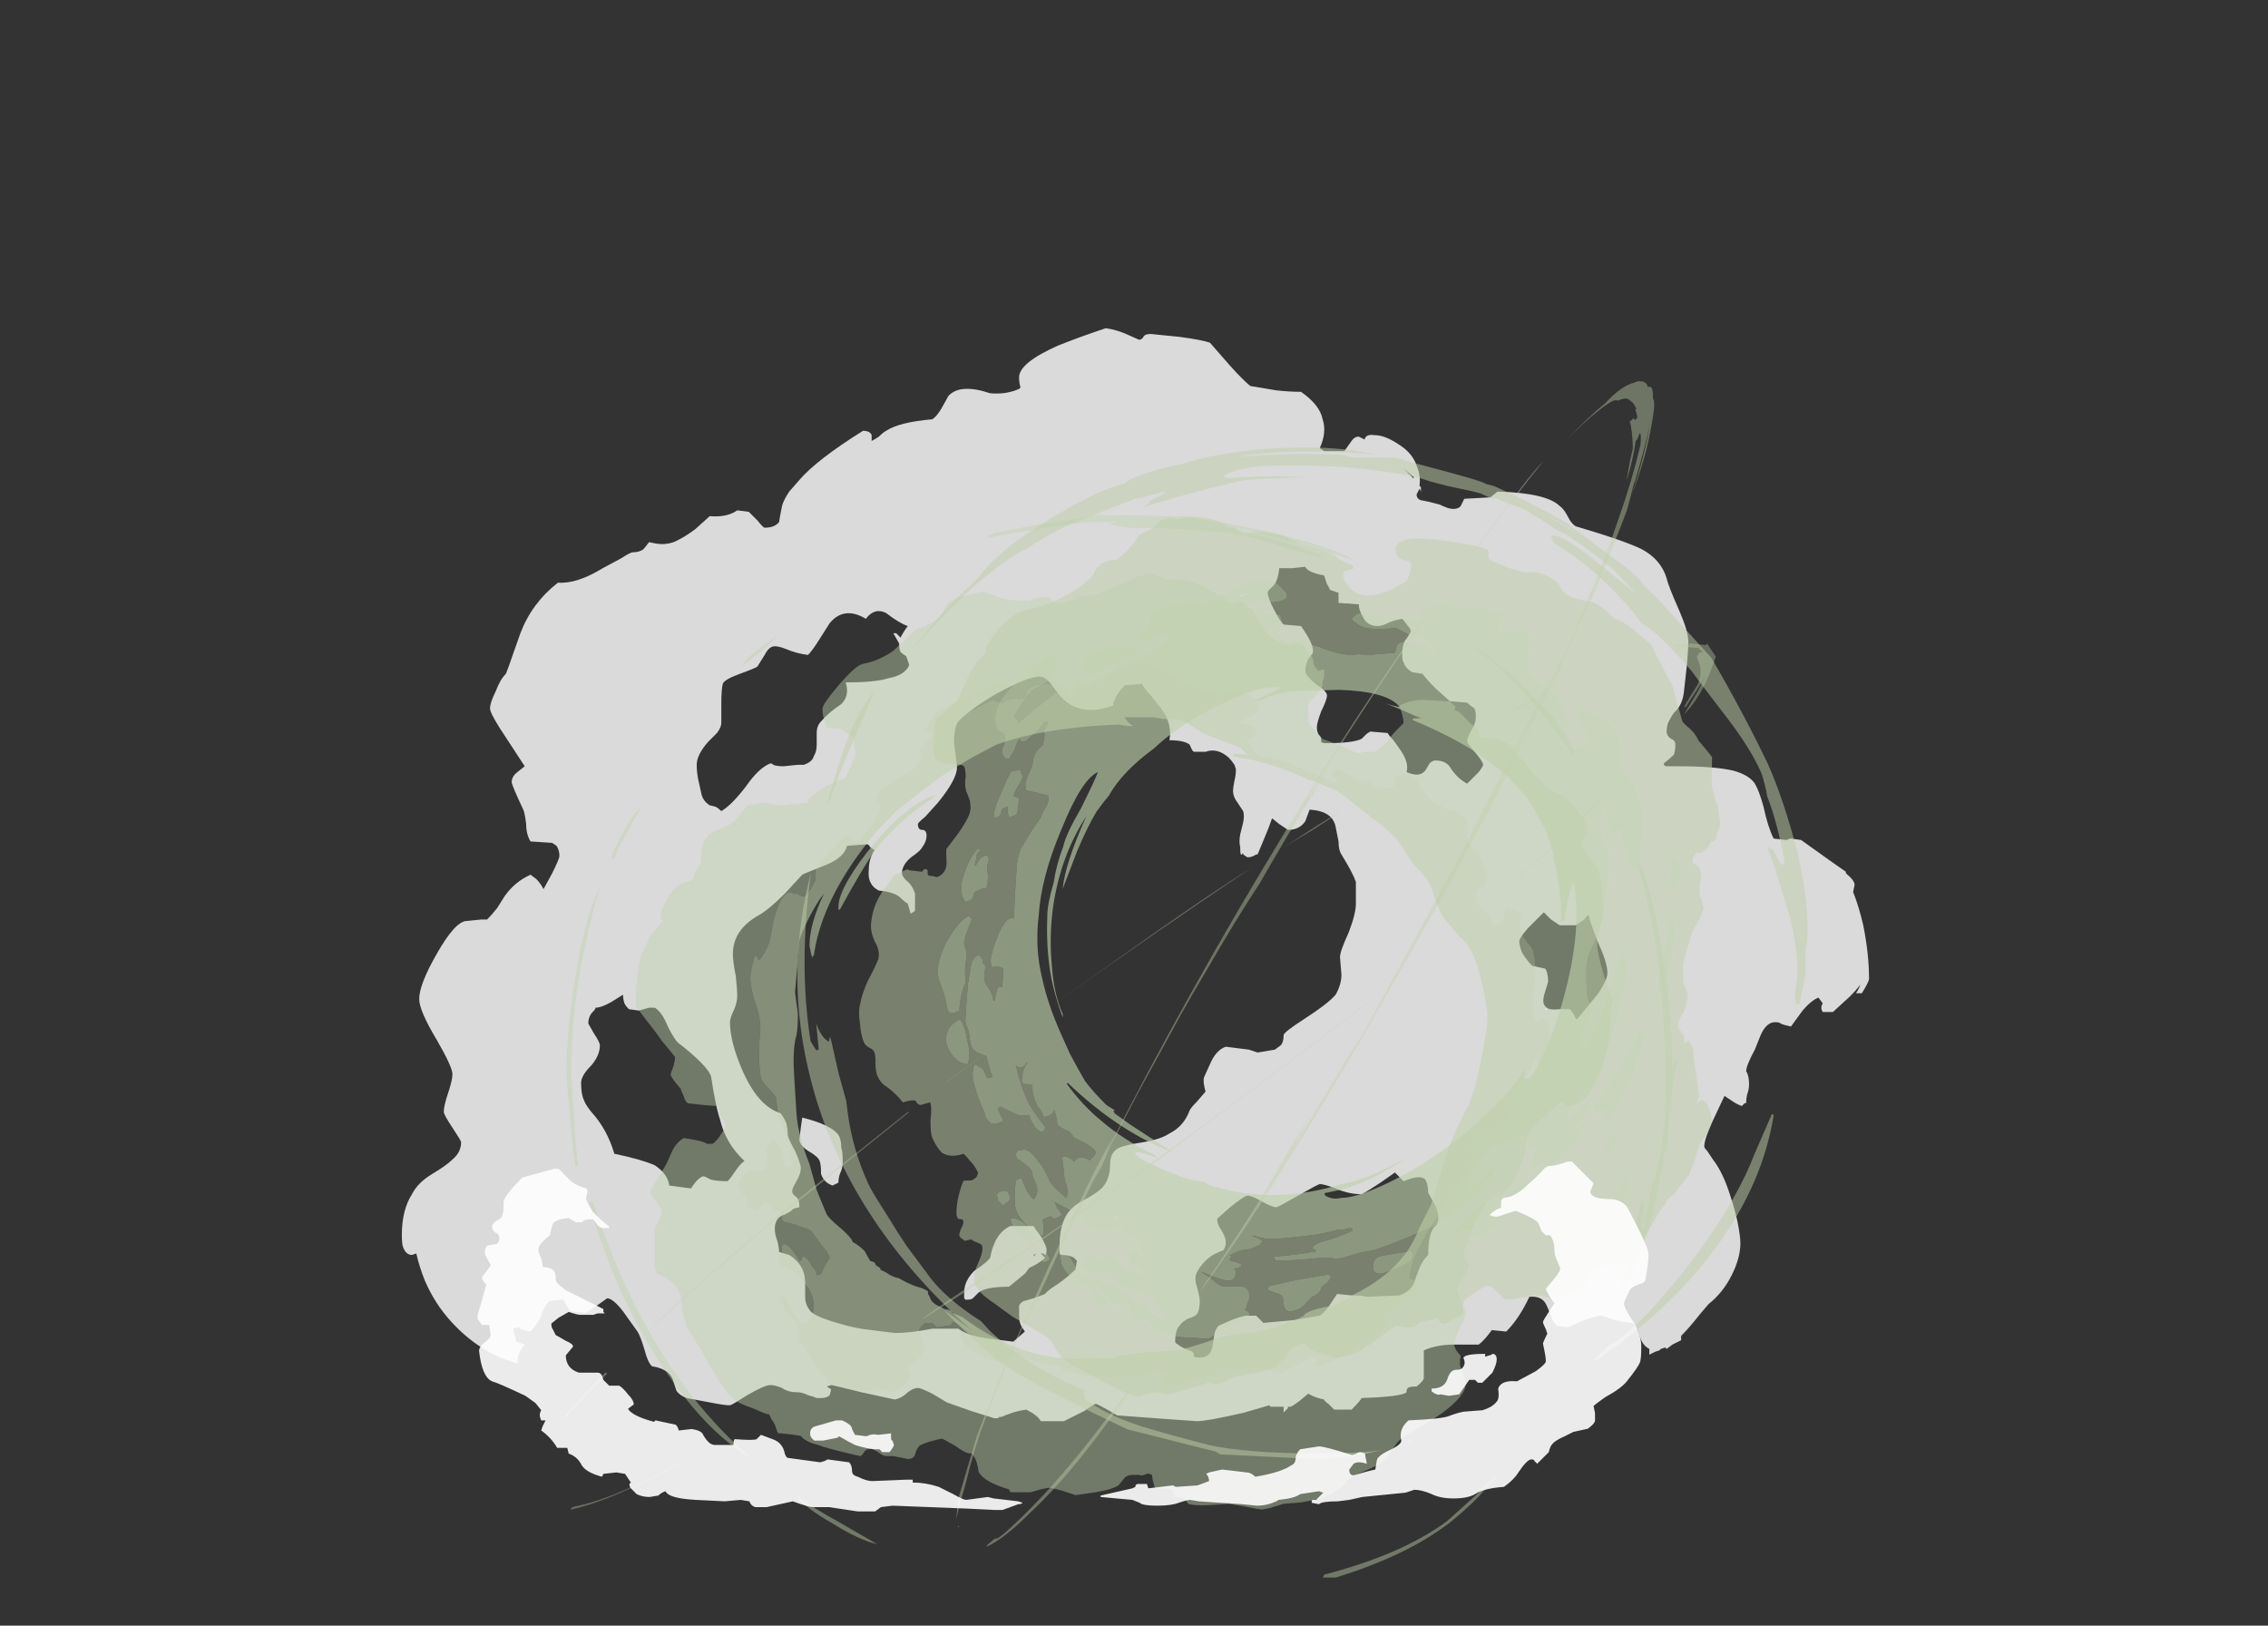 <?xml version="1.0" encoding="UTF-8" standalone="no"?>
<svg xmlns:ffdec="https://www.free-decompiler.com/flash" xmlns:xlink="http://www.w3.org/1999/xlink" ffdec:objectType="frame" height="393.55px" width="549.15px" xmlns="http://www.w3.org/2000/svg">
  <rect width="100%" height="100%" fill="#333333" stroke="none"/>
  <g transform="matrix(1.0, 0.0, 0.0, 1.0, 256.7, 341.75)">
    <use ffdec:characterId="622" height="37.8" transform="matrix(7.0, 0.0, 0.0, 7.0, -159.4, -262.3)" width="50.75" xlink:href="#shape0"/>
    <use ffdec:characterId="623" height="36.75" transform="matrix(7.0, 0.0, 0.0, 7.0, -120.2, -217.1)" width="39.85" xlink:href="#shape1"/>
    <use ffdec:characterId="620" height="36.1" transform="matrix(6.095, -2.724, 2.724, 6.095, -112.341, -168.205)" width="39.8" xlink:href="#shape2"/>
    <use ffdec:characterId="624" height="12.1" transform="matrix(7.0, 0.0, 0.0, 7.0, -141.05, -60.55)" width="40.5" xlink:href="#shape3"/>
  </g>
  <defs>
    <g id="shape0" transform="matrix(1.0, 0.0, 0.0, 1.0, 24.05, 25.6)">
      <path d="M16.3 -19.05 Q16.4 -18.85 16.55 -18.75 18.25 -18.25 18.85 -17.95 19.5 -17.6 19.7 -16.95 19.75 -16.7 20.15 -15.8 20.45 -15.1 20.45 -14.75 20.45 -14.55 20.4 -13.95 L20.3 -13.05 Q20.25 -12.55 19.95 -12.3 19.85 -12.15 19.8 -12.05 19.7 -11.9 19.7 -11.65 19.7 -11.5 19.85 -11.4 20.0 -11.35 20.0 -11.2 20.0 -11.0 19.95 -10.85 19.8 -10.7 19.6 -10.55 19.6 -10.45 19.7 -10.45 L20.1 -10.45 Q21.35 -10.45 22.0 -10.3 22.55 -10.15 22.75 -9.85 22.9 -9.6 23.05 -9.05 23.2 -8.35 23.4 -7.95 L23.85 -7.9 Q23.95 -7.95 24.0 -7.95 L24.35 -7.9 25.4 -7.15 25.9 -6.8 25.9 -6.75 Q26.2 -6.5 26.2 -6.35 L26.15 -6.1 Q26.35 -5.6 26.5 -4.95 26.7 -3.95 26.7 -3.1 26.7 -3.0 26.45 -2.6 L26.25 -2.6 Q26.35 -2.75 26.4 -2.9 26.25 -2.7 26.05 -2.5 L25.45 -1.95 25.1 -1.95 Q25.0 -2.1 25.1 -2.25 L24.95 -2.45 Q24.7 -2.35 24.4 -2.0 L24.0 -1.45 Q23.75 -1.5 23.65 -1.55 23.6 -1.6 23.45 -1.6 23.15 -1.6 22.95 -1.15 L22.75 -0.65 Q22.45 -0.1 22.45 0.1 22.55 0.25 22.55 0.55 22.55 0.7 22.5 0.85 22.45 1.0 22.45 1.2 L22.4 1.2 Q22.35 1.25 22.3 1.3 22.15 1.25 22.0 1.15 L21.7 0.95 21.3 1.8 Q21.0 2.45 21.0 2.7 21.0 2.75 21.1 2.85 L21.3 3.15 Q21.65 3.6 21.9 4.4 22.05 4.85 22.15 5.3 22.25 5.8 22.25 6.05 22.25 6.55 21.95 7.15 21.65 7.75 21.15 8.15 L20.85 8.5 Q20.5 8.95 20.2 9.25 L20.2 9.4 19.9 9.55 19.7 9.7 19.65 9.65 19.5 9.7 19.45 9.75 19.3 9.8 19.1 9.9 19.1 9.7 Q18.9 9.6 18.8 9.35 L18.7 9.05 Q18.6 8.85 18.5 8.8 18.0 8.75 17.75 8.65 17.5 8.55 17.4 8.55 17.3 8.55 16.85 8.7 L16.3 8.95 15.9 8.9 Q15.75 8.75 15.7 8.55 L15.55 8.2 Q15.4 7.85 14.95 7.9 14.6 8.65 14.15 9.1 L13.65 9.05 Q13.4 9.4 13.2 9.55 L12.35 9.55 Q11.75 9.55 11.3 9.75 L11.3 10.7 Q11.3 10.8 11.05 11.0 10.8 11.0 10.75 11.05 10.7 11.1 10.7 11.2 10.55 11.35 9.15 11.4 9.1 11.5 8.8 11.8 L8.2 11.8 8.0 11.6 Q7.85 11.5 7.85 11.45 7.6 11.4 7.4 11.3 L7.3 11.25 7.0 11.5 Q6.8 11.65 6.7 11.7 L6.6 11.7 6.6 11.75 6.45 11.9 Q6.45 11.8 6.45 11.7 L6.0 11.7 5.95 11.65 5.1 11.9 Q3.8 12.2 3.45 12.2 L2.05 12.1 0.7 12.0 0.35 11.8 Q0.0 11.6 -0.05 11.6 -0.1 11.6 -0.45 11.85 L-1.15 12.2 -1.95 12.2 Q-2.05 12.0 -2.45 11.8 -2.8 11.85 -3.05 11.95 -3.2 12.0 -3.3 12.05 L-3.4 12.05 Q-3.35 12.1 -3.55 12.1 L-4.35 11.85 -5.2 11.55 -5.7 11.25 Q-6.1 11.05 -6.2 11.05 -6.35 11.05 -6.55 11.2 -6.75 11.4 -7.0 11.45 L-8.15 11.2 Q-9.15 10.95 -9.2 10.95 L-9.35 11.0 -9.2 11.1 -9.25 11.3 Q-9.35 11.4 -9.55 11.4 L-9.7 11.4 Q-9.8 11.35 -10.0 11.3 -10.2 11.2 -10.35 11.2 -10.7 11.2 -10.9 11.05 -11.15 10.95 -11.3 10.95 -11.5 10.95 -12.1 11.3 -12.65 11.65 -12.7 11.65 -12.9 11.65 -13.4 11.55 L-14.2 11.4 Q-14.45 11.3 -14.55 11.15 L-14.65 10.85 Q-14.75 10.4 -15.4 10.3 -15.55 10.15 -15.65 9.75 -15.8 9.25 -15.9 9.1 L-16.4 8.4 Q-16.75 7.95 -16.95 7.95 L-17.3 8.2 Q-17.6 8.4 -17.7 8.45 L-18.2 8.4 Q-18.3 8.3 -18.35 8.2 -18.45 8.05 -18.45 8.0 L-18.55 8.0 -18.95 8.05 Q-19.15 8.25 -19.25 8.6 -19.4 8.9 -19.6 9.1 -19.95 9.05 -20.0 8.95 L-20.2 9.0 -20.1 9.4 -20.1 9.45 -19.8 9.55 Q-20.05 9.85 -20.05 10.15 L-20.05 10.2 Q-21.35 9.85 -22.35 8.75 -22.9 8.15 -23.25 7.35 -23.45 6.85 -23.55 6.4 L-23.7 6.45 Q-23.9 6.45 -24.0 6.2 -24.05 6.1 -24.05 5.75 -24.05 4.9 -23.7 4.35 -23.5 3.95 -23.0 3.65 -22.5 3.35 -22.3 3.15 -22.0 2.9 -22.0 2.55 -22.0 2.5 -22.3 2.05 -22.6 1.6 -22.6 1.5 -22.6 1.3 -22.45 0.85 -22.3 0.4 -22.3 0.2 -22.3 -0.05 -22.85 -1.0 -23.45 -2.0 -23.45 -2.4 -23.45 -2.9 -22.85 -3.95 -22.2 -5.1 -21.8 -5.1 L-21.3 -5.15 -21.1 -5.15 Q-20.95 -5.3 -20.75 -5.55 L-20.5 -5.95 Q-20.15 -6.45 -19.6 -6.7 L-19.4 -6.55 Q-19.25 -6.4 -19.15 -6.2 -19.1 -6.3 -18.85 -6.75 -18.6 -7.25 -18.6 -7.35 -18.6 -7.55 -18.7 -7.7 L-18.85 -7.8 -19.6 -7.85 Q-19.75 -8.1 -19.75 -8.45 -19.8 -8.85 -19.85 -8.95 -20.25 -9.8 -20.25 -9.9 -20.25 -10.1 -20.05 -10.25 L-19.8 -10.45 -20.65 -11.75 Q-21.0 -12.3 -21.0 -12.45 -21.0 -12.65 -20.8 -13.05 -20.65 -13.45 -20.45 -13.65 -20.35 -13.9 -20.25 -14.2 L-19.95 -15.05 Q-19.55 -16.1 -18.65 -16.8 -18.0 -16.75 -17.1 -17.3 L-16.45 -17.65 Q-16.15 -17.85 -16.05 -17.85 -15.85 -17.85 -15.7 -17.95 -15.65 -18.0 -15.5 -18.2 L-15.25 -18.15 Q-14.95 -18.1 -14.65 -18.2 -14.3 -18.35 -13.9 -18.65 L-13.4 -19.1 Q-12.8 -19.05 -12.45 -19.3 L-12.05 -19.25 -11.75 -18.95 Q-11.55 -18.7 -11.5 -18.7 -11.15 -18.7 -11.0 -18.9 -11.0 -18.95 -10.9 -19.45 -10.85 -19.65 -10.65 -19.95 L-10.3 -20.35 Q-9.7 -21.05 -8.1 -22.05 -7.85 -22.05 -7.8 -21.9 L-7.8 -21.7 Q-7.7 -21.75 -7.55 -21.85 -7.4 -22.0 -7.3 -22.05 -6.85 -22.35 -5.7 -22.45 -5.55 -22.55 -5.4 -22.8 -5.2 -23.15 -5.15 -23.25 -4.75 -23.7 -3.7 -23.35 -3.15 -23.3 -2.7 -23.5 L-2.65 -23.55 Q-2.7 -23.7 -2.7 -23.9 -2.7 -24.4 -1.35 -25.0 -0.6 -25.3 0.3 -25.6 0.65 -25.55 1.0 -25.4 L1.45 -25.2 Q1.55 -25.2 1.6 -25.3 1.65 -25.4 1.85 -25.4 L2.85 -25.3 Q3.6 -25.2 3.9 -25.1 L4.6 -24.3 Q5.05 -23.8 5.3 -23.6 L6.2 -23.45 Q6.65 -23.4 7.05 -23.4 7.7 -22.95 7.8 -22.45 7.95 -22.0 7.7 -21.45 L7.85 -21.35 8.55 -21.35 8.8 -21.7 Q8.9 -21.85 9.05 -21.85 L9.25 -21.75 Q9.3 -21.95 9.6 -21.9 9.95 -21.9 10.4 -21.6 10.9 -21.3 11.05 -20.85 11.2 -20.5 11.15 -20.15 L11.2 -20.1 11.2 -19.95 11.15 -20.05 11.05 -19.85 Q11.05 -19.7 11.2 -19.65 11.5 -19.6 11.85 -19.5 12.15 -19.35 12.3 -19.35 12.55 -19.35 12.6 -19.5 L12.7 -19.7 13.6 -19.75 13.85 -19.95 Q15.55 -19.9 16.0 -19.45 16.15 -19.35 16.3 -19.05 M10.95 -20.45 L10.6 -20.75 10.95 -20.4 10.95 -20.45 M7.35 -17.2 Q7.2 -17.3 7.2 -17.35 L6.75 -17.3 6.3 -17.3 Q6.25 -16.8 6.05 -16.65 L5.95 -16.55 Q5.9 -16.5 5.9 -16.45 5.9 -16.3 6.1 -15.9 6.3 -15.5 6.45 -15.35 L7.05 -15.3 Q7.55 -14.6 7.45 -14.35 L7.3 -14.15 Q7.2 -13.95 7.2 -13.75 7.2 -13.6 7.55 -13.3 7.95 -13.05 7.95 -12.9 7.95 -12.75 7.75 -12.35 7.6 -11.95 7.6 -11.8 7.6 -11.6 7.7 -11.5 7.75 -11.45 7.75 -11.35 L7.75 -11.3 Q7.75 -11.25 7.95 -11.25 8.85 -11.25 9.15 -11.4 9.2 -11.45 9.3 -11.55 9.35 -11.6 9.45 -11.65 L10.05 -11.6 Q10.1 -11.5 10.25 -11.35 L10.5 -11.0 Q10.8 -10.55 10.7 -10.25 11.15 -10.05 11.35 -10.3 L11.5 -10.55 Q11.6 -10.65 11.7 -10.65 12.1 -10.65 12.25 -10.35 12.5 -10.0 12.8 -9.85 13.05 -10.1 13.2 -10.25 13.35 -10.45 13.35 -10.5 13.35 -10.6 13.1 -10.9 12.8 -11.25 12.8 -11.3 12.8 -11.45 12.95 -11.7 13.1 -11.95 13.1 -12.15 13.1 -12.35 13.05 -12.45 12.9 -12.55 12.8 -12.65 L12.2 -12.7 11.7 -13.15 Q11.4 -13.45 11.25 -13.65 L10.9 -13.7 Q10.65 -13.85 10.6 -14.05 10.55 -14.1 10.55 -14.35 10.55 -14.6 10.65 -14.8 10.7 -14.85 10.85 -15.1 10.85 -15.2 10.75 -15.3 10.65 -15.45 10.55 -15.55 10.25 -15.5 10.05 -15.4 9.85 -15.3 9.7 -15.3 9.35 -15.3 9.2 -15.6 9.05 -15.85 9.05 -16.05 L8.35 -16.1 8.35 -16.45 8.05 -16.55 Q8.05 -16.6 7.95 -16.75 L7.85 -17.05 Q7.55 -17.1 7.35 -17.2 M5.8 -8.0 L5.55 -7.4 5.5 -7.4 Q5.35 -7.3 5.2 -7.3 L5.05 -7.4 5.05 -7.45 5.0 -7.4 Q4.95 -7.35 4.95 -7.6 L4.95 -7.65 Q4.9 -7.85 4.95 -8.1 L5.05 -8.5 Q5.1 -8.75 5.05 -8.9 L4.85 -9.2 Q4.7 -9.4 4.7 -9.6 4.7 -9.7 4.75 -9.95 4.8 -10.15 4.8 -10.35 L4.75 -10.5 Q4.65 -10.65 4.55 -10.75 4.15 -11.1 3.75 -10.95 L3.35 -10.95 Q3.3 -10.95 3.2 -11.2 3.0 -11.35 2.5 -11.35 2.6 -11.9 2.25 -12.4 L1.9 -12.85 Q1.65 -13.1 1.55 -13.3 L0.95 -13.25 Q0.8 -13.1 0.65 -12.85 0.55 -12.65 0.55 -12.55 -0.55 -12.15 -1.2 -12.8 -1.35 -12.95 -1.6 -13.3 -1.8 -13.55 -2.0 -13.55 -2.4 -13.55 -3.5 -12.95 -4.35 -12.45 -4.75 -12.05 -4.95 -11.9 -4.95 -11.25 -4.85 -10.55 -4.85 -10.4 -4.85 -10.0 -5.5 -9.2 L-5.95 -8.7 Q-6.2 -8.5 -6.2 -8.45 -6.2 -8.25 -6.05 -8.25 -5.9 -8.25 -5.9 -8.05 -5.9 -7.85 -6.05 -7.65 -6.1 -7.55 -6.3 -7.4 -6.75 -7.1 -6.75 -6.75 -6.75 -6.65 -6.6 -6.5 -6.4 -6.35 -6.3 -6.05 L-6.3 -5.45 -6.45 -5.35 -6.55 -5.7 Q-6.65 -5.75 -6.8 -5.9 -7.0 -6.1 -7.55 -6.15 -7.95 -6.35 -7.9 -6.85 -7.9 -7.25 -7.7 -7.55 L-7.85 -7.65 Q-7.9 -7.75 -7.95 -7.75 L-8.65 -7.7 Q-8.75 -7.3 -9.35 -7.05 L-9.85 -6.85 Q-10.1 -6.75 -10.2 -6.7 L-10.8 -6.05 Q-11.35 -5.5 -11.7 -5.3 -12.6 -4.8 -12.6 -3.95 -12.6 -3.7 -12.5 -3.2 -12.45 -2.75 -12.45 -2.5 -12.45 -2.3 -12.55 -2.05 -12.7 -1.75 -12.7 -1.6 -12.7 -0.95 -12.3 0.0 -11.75 1.3 -10.95 1.55 -10.8 1.75 -10.75 1.9 -10.7 2.1 -10.7 2.3 -10.7 2.4 -10.45 2.85 -10.25 3.3 -10.25 3.45 -10.25 3.65 -10.4 3.9 -10.55 4.15 -10.55 4.25 -10.55 4.35 -10.4 4.45 -10.3 4.55 -10.3 4.75 L-10.3 4.8 -10.5 4.85 -10.55 4.9 Q-10.6 4.95 -10.8 5.05 -11.15 5.15 -11.15 5.55 -11.15 5.75 -11.05 6.0 -11.0 6.25 -11.0 6.35 L-10.65 6.45 Q-10.1 6.8 -10.1 7.4 L-10.1 7.9 Q-10.1 8.15 -9.95 8.35 -9.85 8.55 -9.0 8.8 -8.35 9.0 -7.8 9.05 L-7.0 9.15 Q-6.45 9.15 -5.7 9.0 L-4.8 9.0 Q-4.5 9.25 -3.7 9.35 L-2.9 9.45 -2.5 9.1 -2.6 8.95 Q-2.7 8.8 -2.7 8.55 -2.7 8.3 -2.7 8.2 -2.65 8.1 -2.55 8.05 L-2.2 7.95 -1.8 7.8 Q-1.75 7.7 -1.35 7.45 -1.0 7.2 -0.75 6.95 L-0.7 6.65 -0.8 6.55 Q-0.95 6.45 -1.25 6.45 L-1.3 6.4 -1.3 6.15 Q-1.3 5.45 -1.05 5.05 -0.85 4.75 -0.45 4.55 0.0 4.3 0.15 4.15 0.45 3.85 0.45 3.3 0.45 2.9 0.75 2.75 0.95 2.65 1.6 2.55 2.2 2.45 2.5 2.25 3.0 2.0 3.2 1.45 3.25 1.35 3.45 1.15 L3.75 0.8 Q3.65 0.45 3.7 0.3 L3.95 -0.25 Q4.15 -0.65 4.45 -0.75 L5.25 -0.65 5.55 -0.55 6.15 -0.65 6.35 -0.8 Q6.45 -0.9 6.45 -1.15 6.45 -1.25 7.15 -1.7 8.0 -2.25 8.25 -2.55 8.45 -2.9 8.45 -3.25 L8.4 -3.85 Q8.4 -4.05 8.7 -4.7 8.95 -5.35 8.95 -5.7 8.95 -6.3 8.95 -6.45 8.85 -6.75 8.45 -7.4 8.35 -7.55 8.35 -7.85 L8.25 -8.35 Q8.15 -8.9 7.35 -8.95 L7.2 -8.55 Q7.0 -8.25 6.6 -8.25 L6.3 -8.45 6.05 -8.65 Q5.95 -8.35 5.8 -8.0 M14.6 -4.4 Q14.6 -4.25 14.7 -4.0 14.85 -3.75 15.05 -3.55 L15.5 -3.45 Q15.6 -3.3 15.6 -3.0 L15.45 -2.5 Q15.4 -2.25 15.5 -2.15 15.6 -2.0 16.0 -2.05 L16.35 -2.05 Q16.4 -2.0 16.5 -1.85 16.55 -1.7 16.6 -1.7 L17.3 -2.55 Q17.65 -3.05 17.65 -3.3 17.65 -3.65 17.35 -4.3 17.05 -5.05 17.0 -5.3 16.95 -5.3 16.85 -5.15 L16.55 -4.95 16.0 -4.95 15.7 -5.15 15.45 -5.4 14.9 -4.85 Q14.6 -4.5 14.6 -4.4 M11.75 5.4 Q11.8 5.3 11.8 5.2 11.8 4.95 11.7 4.75 L11.45 4.3 Q11.45 4.0 11.35 3.85 11.2 3.65 10.6 3.9 L10.3 3.6 9.8 3.95 Q9.35 4.25 9.15 4.35 8.7 4.35 8.25 4.15 7.85 4.0 7.7 4.0 7.65 4.0 6.95 4.4 6.25 4.8 6.2 4.8 6.05 4.8 5.7 4.6 5.35 4.4 5.2 4.4 5.1 4.4 4.6 4.8 L4.15 5.2 Q4.15 5.4 4.3 5.6 4.45 5.85 4.45 6.0 4.45 6.2 4.35 6.3 4.3 6.3 4.1 6.4 3.7 6.6 3.45 7.05 3.35 7.25 3.45 7.55 3.55 7.9 3.55 8.05 3.55 8.35 3.45 8.5 3.35 8.6 3.15 8.65 2.95 8.75 2.85 8.9 2.7 9.05 2.7 9.45 2.7 9.5 2.8 9.55 2.9 9.65 3.3 9.8 3.35 9.85 3.35 9.95 3.35 10.0 3.55 10.0 3.95 10.0 4.0 9.55 4.05 9.3 4.05 9.2 4.1 9.0 4.2 8.9 L4.65 8.7 Q4.9 8.6 5.15 8.55 L5.5 8.55 5.75 8.8 6.85 8.7 7.7 8.55 Q7.8 8.5 8.0 8.25 L8.3 7.8 8.8 7.85 Q9.25 7.85 9.3 7.9 L10.45 7.85 Q10.9 7.7 11.0 7.3 L11.15 6.9 Q11.25 6.65 11.45 6.45 11.45 5.75 11.65 5.5 L11.75 5.4 M-11.15 -14.6 Q-11.35 -14.6 -11.5 -14.3 L-11.75 -13.9 Q-11.8 -13.85 -12.35 -13.65 -12.9 -13.45 -12.95 -13.3 -13.0 -13.1 -13.0 -12.6 L-13.0 -11.95 Q-13.0 -11.8 -13.15 -11.6 L-13.45 -11.3 Q-13.85 -10.85 -13.85 -10.5 -13.85 -10.25 -13.8 -10.0 L-13.7 -9.55 Q-13.65 -9.25 -13.4 -9.1 L-13.2 -9.05 Q-13.1 -9.0 -13.0 -8.9 -12.65 -9.1 -12.15 -9.75 -11.7 -10.4 -11.3 -10.55 -11.25 -10.55 -11.2 -10.5 -11.1 -10.45 -10.85 -10.45 L-10.35 -10.5 -10.15 -10.5 Q-9.85 -10.6 -9.8 -10.8 -9.7 -10.95 -9.7 -11.2 L-9.7 -11.6 Q-9.7 -11.85 -9.55 -12.0 -9.3 -12.3 -8.85 -12.6 -8.55 -12.9 -8.7 -13.35 -7.65 -13.35 -7.2 -13.5 -6.65 -13.6 -6.5 -13.95 L-6.6 -14.25 Q-6.75 -14.35 -6.8 -14.4 -6.85 -14.5 -6.85 -14.7 L-7.05 -15.05 -6.95 -15.05 -6.8 -14.9 Q-6.7 -15.1 -6.55 -15.3 -6.85 -15.4 -7.3 -15.75 -7.7 -15.95 -8.0 -15.55 -8.75 -16.0 -9.25 -15.4 -9.35 -15.25 -9.6 -14.85 -9.85 -14.45 -10.0 -14.3 -10.4 -14.35 -10.75 -14.5 -11.0 -14.6 -11.15 -14.6 M-17.6 -1.55 L-17.4 -1.2 Q-17.2 -0.9 -17.2 -0.8 -17.2 -0.45 -17.5 -0.1 -17.85 0.25 -17.85 0.5 -17.85 0.9 -17.75 1.1 -17.7 1.25 -17.5 1.5 -16.95 2.1 -16.7 2.95 -15.75 3.15 -15.3 3.35 -14.85 3.65 -14.8 4.05 L-14.05 4.15 Q-13.85 3.85 -13.75 3.8 -13.65 3.7 -13.55 3.75 L-13.35 3.85 Q-13.1 3.9 -12.8 3.9 -12.75 3.9 -12.55 3.6 -12.35 3.3 -12.2 3.2 -12.85 2.6 -13.05 1.75 -13.2 1.3 -13.35 0.3 -13.4 0.1 -13.7 -0.2 -14.05 -0.55 -14.45 -0.85 -14.6 -0.95 -14.85 -1.45 -15.05 -1.95 -15.3 -2.1 L-15.5 -2.1 -15.85 -2.0 -16.2 -2.05 Q-16.3 -2.15 -16.35 -2.25 -16.4 -2.4 -16.4 -2.55 L-16.8 -2.3 Q-17.15 -2.1 -17.35 -2.1 -17.35 -2.05 -17.45 -1.95 -17.6 -1.8 -17.6 -1.55 M-3.7 6.55 Q-3.55 5.7 -3.0 5.45 L-2.2 5.45 Q-2.15 5.55 -1.95 5.8 -1.75 6.15 -1.75 6.25 -1.75 6.45 -1.8 6.45 L-1.85 6.4 -1.95 6.4 -1.8 6.55 Q-1.9 6.65 -2.15 6.8 L-2.35 6.9 -2.5 7.1 -3.05 7.55 Q-3.95 7.55 -4.15 7.8 L-4.3 7.95 Q-4.35 8.0 -4.55 8.0 L-4.6 7.95 -4.6 7.75 Q-4.6 7.35 -4.25 7.0 -3.8 6.7 -3.7 6.55 M-2.2 6.5 L-2.1 6.4 -2.2 6.45 -2.2 6.5 M-10.25 2.05 L-10.2 1.7 Q-9.2 1.95 -8.95 2.3 -8.85 2.45 -8.85 2.75 -8.8 2.85 -8.8 3.25 -8.8 3.45 -8.9 3.65 -8.95 3.8 -8.95 3.95 L-9.15 4.05 Q-9.45 3.95 -9.55 3.65 -9.55 3.3 -9.6 3.2 -9.65 3.05 -10.0 2.85 -10.3 2.65 -10.3 2.45 L-10.25 2.05" fill="#ffffff" fill-opacity="0.82" fill-rule="evenodd" stroke="none"/>
    </g>
    <g id="shape1" transform="matrix(1.0, 0.0, 0.0, 1.0, 19.6, 19.0)">
      <path d="M1.05 -16.85 L1.3 -16.75 1.55 -16.8 1.85 -16.75 Q2.1 -16.7 2.4 -16.6 2.7 -16.45 2.8 -16.35 L3.05 -16.25 3.2 -16.25 Q3.25 -16.15 3.25 -16.1 3.55 -15.9 3.6 -15.95 3.7 -16.0 3.75 -16.0 4.0 -16.0 4.25 -15.65 L4.55 -15.15 Q4.95 -14.55 5.55 -14.5 L5.6 -14.55 5.65 -14.55 Q5.8 -14.55 5.95 -14.5 L6.0 -14.5 6.0 -14.45 6.05 -14.4 6.1 -14.3 Q6.2 -14.2 6.3 -14.05 L6.35 -13.8 6.5 -13.6 6.65 -13.65 6.7 -13.65 6.7 -13.5 Q6.7 -13.35 6.65 -13.25 L6.65 -13.15 Q6.65 -13.05 6.5 -12.85 6.3 -12.6 6.2 -12.6 6.15 -12.45 6.15 -12.3 6.15 -11.85 6.2 -11.75 6.25 -11.7 6.65 -11.25 L7.2 -11.05 Q7.85 -10.75 7.9 -10.75 L8.1 -10.8 8.45 -10.8 8.7 -11.0 Q8.9 -11.15 8.95 -11.25 9.05 -11.4 9.25 -11.6 L9.45 -11.8 Q9.45 -12.0 9.3 -12.4 9.65 -12.6 10.15 -12.6 L11.05 -12.55 11.25 -12.35 11.2 -12.25 Q11.4 -12.2 11.6 -11.95 L11.8 -11.75 12.0 -11.6 Q12.1 -11.35 12.1 -11.3 L12.8 -11.25 12.95 -11.15 Q13.1 -11.05 13.15 -11.05 13.6 -10.45 14.35 -9.6 14.45 -9.55 14.9 -9.3 15.25 -9.1 15.35 -8.9 L15.6 -8.6 Q15.8 -8.3 15.8 -8.2 15.8 -8.1 15.7 -7.85 15.6 -7.65 15.6 -7.6 15.6 -7.45 15.75 -7.35 L15.95 -7.1 15.9 -7.1 Q16.05 -6.95 16.15 -6.8 16.25 -6.55 16.3 -6.25 16.35 -5.75 16.35 -5.35 16.35 -5.15 16.25 -4.75 16.15 -4.35 16.15 -4.1 16.15 -3.85 16.4 -3.0 L16.7 -2.2 16.65 -2.0 16.6 -1.7 16.6 -1.25 Q16.6 -1.1 16.5 -0.55 L16.4 -0.2 Q16.35 0.05 16.3 0.2 16.1 0.7 15.95 0.9 15.7 1.35 15.15 1.45 15.05 1.45 15.05 1.4 15.0 1.3 14.9 1.3 14.85 1.3 14.5 1.65 L14.1 2.0 Q13.95 2.15 13.85 2.3 13.7 2.5 13.7 2.6 13.7 3.0 13.55 3.35 L13.3 3.95 Q13.25 4.05 13.1 4.25 12.9 4.5 12.7 4.55 12.45 4.6 12.3 4.8 L12.1 5.15 Q11.95 5.35 11.8 5.75 L11.6 6.4 11.55 6.4 11.55 6.5 Q11.55 6.6 11.6 6.75 11.7 6.9 11.7 6.95 11.7 7.1 11.5 7.4 11.3 7.7 11.3 7.8 11.3 7.85 11.45 8.2 L11.6 8.55 Q11.6 8.75 11.4 9.1 11.2 9.5 11.2 9.7 11.2 9.75 11.25 9.85 11.3 9.95 11.4 10.05 11.45 10.1 11.4 10.2 L11.4 10.4 11.5 10.7 Q11.6 11.0 11.6 11.05 11.6 11.45 10.8 12.05 10.3 12.4 9.5 12.85 9.25 13.0 9.05 13.35 8.85 13.7 8.55 13.85 8.5 13.9 7.8 14.2 7.6 14.3 7.45 14.45 7.45 14.55 7.05 14.8 6.7 15.0 6.45 15.05 L5.9 15.15 5.3 15.2 4.8 15.35 4.55 15.4 4.25 15.35 4.0 15.3 3.4 15.2 Q2.25 15.3 2.0 15.2 L1.9 15.05 Q1.8 15.0 1.55 14.95 1.45 14.7 1.4 14.7 L0.85 14.65 Q0.75 14.35 0.75 14.2 L0.6 14.15 Q0.4 14.25 0.3 14.2 0.2 14.2 0.1 14.2 -0.1 14.2 -0.2 14.3 L-0.4 14.55 Q-0.6 14.7 -1.2 14.8 L-1.9 14.9 -2.35 14.75 Q-2.7 14.65 -2.8 14.65 -2.9 14.65 -3.1 14.7 L-3.45 14.8 -4.15 14.8 -4.2 14.7 Q-5.05 14.45 -5.25 14.1 -5.3 13.65 -5.5 13.45 -5.65 13.5 -6.05 13.2 L-6.5 12.95 Q-6.6 12.95 -6.95 13.05 -7.25 13.15 -7.3 13.2 -7.4 13.3 -7.45 13.5 -7.5 13.65 -7.7 13.65 L-8.2 13.55 -8.45 13.55 Q-8.55 13.55 -8.75 13.4 -8.9 13.3 -8.95 13.3 -9.15 13.3 -9.2 13.4 -9.3 13.55 -9.35 13.55 -10.45 13.3 -10.85 13.15 -11.25 13.05 -11.4 12.85 L-11.75 12.8 -12.2 12.75 Q-12.3 12.4 -12.4 12.3 -12.45 12.2 -12.5 12.1 L-12.55 12.1 Q-12.6 12.1 -13.05 11.9 -13.5 11.75 -13.7 11.6 L-13.95 11.35 -14.2 11.0 -14.5 10.5 -14.9 9.8 -15.3 9.15 Q-15.45 8.8 -15.5 8.5 -15.5 8.15 -15.6 7.9 -15.75 7.5 -16.35 7.25 -16.45 7.1 -16.45 6.85 L-16.45 5.75 Q-16.45 5.65 -16.3 5.4 -16.2 5.15 -16.2 5.1 -16.2 5.0 -16.4 4.75 -16.6 4.5 -16.6 4.45 -16.6 4.35 -16.35 3.95 L-16.05 3.45 -15.85 3.0 Q-15.7 2.7 -15.45 2.55 -14.75 2.65 -14.65 2.75 L-14.45 2.75 Q-14.3 2.65 -14.15 2.4 -14.0 2.2 -14.0 2.1 -14.0 2.0 -14.15 1.85 -14.25 1.65 -14.25 1.45 L-14.85 1.4 -15.3 1.35 Q-15.4 1.3 -15.45 1.1 -15.55 0.9 -15.55 0.85 -15.9 0.45 -15.9 0.35 -15.9 0.3 -15.8 0.05 -15.75 -0.15 -15.75 -0.25 L-15.95 -0.5 Q-16.15 -0.75 -16.2 -0.8 -16.4 -1.1 -16.8 -1.6 L-17.1 -2.0 Q-17.1 -3.05 -16.95 -3.6 -16.95 -3.75 -16.8 -4.0 -16.7 -4.25 -16.6 -4.45 L-16.3 -4.8 -16.2 -4.9 Q-16.15 -5.0 -16.2 -5.0 L-16.25 -5.05 -16.25 -5.2 Q-16.25 -5.3 -16.0 -5.75 -15.7 -6.25 -15.4 -6.3 -15.15 -6.3 -15.1 -6.5 -15.05 -6.7 -15.0 -6.75 -14.85 -6.95 -14.85 -7.05 L-14.85 -7.15 Q-14.85 -7.45 -14.75 -7.7 -14.6 -8.0 -14.3 -8.1 -13.85 -8.25 -13.65 -8.45 L-13.25 -8.95 -12.65 -9.05 -12.4 -9.0 -12.05 -8.95 -11.65 -9.0 -11.55 -9.0 -11.55 -9.05 -11.5 -9.0 -11.25 -9.05 -11.2 -9.0 Q-11.15 -9.2 -10.85 -9.4 -10.55 -9.65 -9.85 -9.9 L-9.5 -10.7 Q-9.5 -10.85 -9.6 -11.35 L-9.75 -11.4 -10.0 -11.6 -10.5 -11.65 Q-10.55 -11.75 -10.6 -11.95 -10.65 -12.1 -10.65 -12.3 -10.65 -12.45 -10.1 -13.1 -9.5 -13.8 -9.25 -13.85 -8.7 -13.95 -8.2 -14.3 L-7.4 -15.05 Q-6.75 -15.25 -6.5 -15.6 L-6.35 -15.9 Q-6.2 -16.05 -5.95 -16.15 L-5.5 -16.25 -5.1 -16.35 -4.55 -16.15 Q-4.05 -16.0 -3.6 -16.05 L-3.55 -16.05 -3.55 -16.0 -3.35 -16.1 Q-3.15 -16.15 -3.05 -16.15 L-2.8 -16.15 -2.7 -16.0 Q-2.6 -15.95 -2.5 -15.95 -2.4 -15.95 -2.25 -16.0 L-2.0 -16.05 Q-1.9 -16.05 -1.85 -16.15 L-1.75 -16.2 -1.4 -16.2 Q-1.3 -16.2 -0.45 -16.55 0.4 -16.95 0.65 -17.0 0.8 -17.0 1.05 -16.85 M8.25 -9.8 L7.8 -9.85 Q7.45 -10.1 7.3 -10.15 7.05 -10.3 6.95 -10.05 7.0 -9.95 7.15 -9.8 L7.15 -9.7 6.8 -9.85 Q6.2 -10.15 5.6 -10.35 5.6 -10.4 5.45 -10.45 L5.0 -10.55 Q4.9 -10.6 4.5 -10.65 4.3 -10.8 4.05 -11.15 L4.0 -11.15 4.0 -11.2 Q4.2 -11.25 4.3 -11.35 4.35 -11.4 4.35 -11.45 4.35 -11.55 4.3 -11.6 L4.25 -11.7 4.0 -11.75 3.85 -11.8 3.8 -11.85 4.25 -12.1 Q4.45 -12.2 4.45 -12.35 4.45 -12.45 4.3 -12.6 4.1 -12.85 3.85 -12.85 L3.55 -12.85 2.85 -12.8 Q2.8 -12.85 2.2 -13.1 1.6 -13.35 1.45 -13.45 1.35 -13.55 0.95 -13.75 0.4 -14.0 0.15 -14.0 -0.15 -14.0 -0.6 -13.6 -1.05 -13.2 -1.45 -13.2 L-1.65 -13.25 -1.85 -13.25 -2.0 -12.95 -2.0 -12.9 Q-2.0 -12.8 -2.0 -12.75 L-2.0 -12.7 -2.1 -12.7 Q-2.1 -12.85 -2.05 -12.95 -2.1 -13.05 -2.35 -13.15 L-2.85 -13.15 Q-3.0 -13.15 -3.3 -13.1 -3.6 -12.95 -3.6 -12.9 L-3.6 -12.7 -3.85 -12.6 -3.95 -12.65 -4.0 -12.65 Q-4.1 -12.65 -4.25 -12.6 -4.4 -12.5 -4.45 -12.5 L-4.65 -12.55 -4.8 -12.6 -5.35 -12.3 Q-5.55 -12.2 -5.75 -12.2 -5.5 -12.4 -5.5 -12.6 L-4.7 -12.8 Q-4.3 -12.9 -4.3 -13.05 -4.3 -13.15 -4.35 -13.15 L-4.45 -13.2 -4.6 -13.2 Q-4.75 -13.15 -5.5 -12.8 -6.25 -12.4 -6.6 -12.3 L-7.1 -11.6 -7.0 -11.5 -6.85 -11.45 -7.05 -11.15 Q-7.2 -11.0 -7.3 -10.9 -7.3 -10.8 -7.25 -10.6 L-7.3 -10.45 -7.45 -10.3 Q-7.5 -10.15 -8.15 -9.8 -8.8 -9.45 -8.8 -9.15 -8.8 -9.05 -8.75 -9.05 -8.65 -9.05 -8.65 -8.95 -8.65 -8.75 -8.95 -8.25 L-9.0 -8.2 -9.35 -7.75 Q-9.45 -7.65 -9.6 -7.65 -9.6 -7.8 -9.65 -7.9 L-9.85 -7.9 Q-10.0 -7.8 -10.35 -7.4 L-10.8 -6.9 Q-10.9 -6.75 -10.9 -6.6 L-10.9 -6.35 Q-10.95 -6.25 -11.1 -6.0 -11.25 -5.8 -11.3 -5.8 -11.35 -5.8 -11.45 -5.85 -11.5 -5.9 -11.6 -5.9 -11.65 -5.9 -11.7 -5.85 L-11.65 -5.9 Q-11.65 -5.95 -11.75 -5.95 -12.1 -5.95 -12.35 -4.95 -12.45 -4.35 -12.5 -4.2 -12.65 -3.8 -12.85 -3.6 L-12.9 -3.7 Q-12.95 -3.75 -13.0 -3.75 L-13.1 -3.35 -13.15 -3.0 Q-13.15 -2.7 -13.0 -2.2 -12.8 -1.65 -12.8 -1.25 L-12.85 -0.55 Q-12.85 0.05 -12.8 0.35 -12.8 0.55 -12.55 0.8 -12.25 1.1 -12.25 1.2 -12.25 1.25 -12.2 1.6 -12.2 1.85 -12.1 2.05 -11.95 2.35 -11.85 2.6 L-11.75 3.1 -11.7 3.4 -11.7 3.45 -11.8 3.55 -11.95 3.55 -12.05 3.05 Q-12.1 2.75 -12.35 2.6 -12.5 2.7 -12.55 2.8 L-12.6 2.9 -12.55 3.3 Q-12.55 3.5 -12.65 3.65 L-12.85 3.7 -13.25 3.7 Q-13.35 3.75 -13.6 4.2 -13.6 4.25 -13.45 4.45 -13.25 4.6 -13.25 4.65 -13.25 4.8 -13.25 4.9 L-12.95 5.1 Q-12.85 5.05 -12.8 4.95 L-12.7 4.8 -12.55 4.8 -12.4 5.0 Q-12.35 5.05 -12.05 5.1 -12.1 5.2 -12.05 5.35 L-12.0 5.45 Q-11.7 5.5 -11.45 5.6 L-11.05 5.75 -10.65 6.3 Q-10.45 6.5 -10.4 6.7 -10.55 6.9 -10.7 7.25 L-10.85 7.3 Q-10.85 7.15 -11.0 7.0 -11.15 6.7 -11.3 6.65 L-11.35 6.65 Q-11.35 6.8 -11.45 6.8 -11.75 6.25 -12.0 6.2 L-12.05 6.3 Q-12.05 6.45 -12.1 6.6 L-12.2 6.9 Q-11.6 7.15 -11.3 7.55 -10.95 7.9 -10.95 8.4 -10.95 8.55 -11.05 8.7 -11.15 8.95 -11.35 8.95 -11.5 8.95 -11.7 8.5 -11.95 8.0 -12.0 7.95 L-12.1 8.05 Q-12.15 8.1 -12.15 8.2 L-12.05 8.3 Q-11.95 8.4 -11.95 8.6 L-11.75 8.65 Q-11.75 8.75 -11.6 8.9 -11.5 9.1 -11.45 9.2 L-11.45 9.45 Q-11.5 9.6 -11.3 9.75 L-11.1 10.05 -10.9 10.4 -10.65 10.7 -10.4 11.05 -10.15 11.1 -9.95 11.15 -9.85 11.25 -9.4 11.25 -9.05 11.3 Q-8.95 11.3 -8.95 11.25 -8.9 11.2 -8.85 11.2 L-8.55 11.25 -8.25 11.35 Q-8.15 11.35 -7.9 11.15 -7.6 10.9 -7.6 10.8 -7.6 10.7 -7.65 10.65 L-7.7 10.55 Q-7.7 10.5 -7.65 10.45 L-7.45 10.3 Q-7.35 10.25 -7.25 10.05 -7.1 9.85 -7.1 9.75 -7.1 9.7 -7.2 9.5 -7.3 9.3 -7.3 9.2 -7.3 9.1 -7.1 8.95 L-6.85 8.95 -6.7 9.1 -6.4 9.05 -6.3 9.05 -6.2 9.0 Q-6.15 8.95 -6.15 8.9 -5.95 9.0 -5.9 9.05 -5.55 9.3 -5.2 9.55 L-5.2 9.55 Q-5.6 9.3 -5.9 9.25 L-5.9 9.4 Q-5.8 9.7 -5.3 10.0 -4.75 10.3 -4.45 10.3 -4.4 10.3 -4.3 10.2 L-4.15 10.1 -4.2 10.0 -4.35 9.95 -4.0 10.05 Q-3.2 10.35 -2.3 10.45 L-2.35 10.45 -2.35 10.6 -1.3 10.8 -0.5 10.85 Q0.0 10.85 0.35 10.75 L0.65 10.65 1.25 10.65 1.15 10.75 Q1.1 10.8 1.1 10.9 L1.1 11.05 1.15 11.1 1.4 11.1 Q1.7 11.05 2.15 10.95 L2.85 10.75 Q2.9 10.65 3.0 10.6 L3.1 10.5 3.6 10.5 3.6 10.55 Q3.55 10.55 3.55 10.65 3.5 10.65 3.55 10.7 L3.9 10.55 Q4.1 10.5 4.4 10.5 L4.55 10.5 Q4.65 10.55 4.9 10.6 L4.9 10.65 Q4.9 10.7 5.0 10.7 5.25 10.7 5.65 10.45 6.2 10.15 6.35 10.1 L6.45 10.15 6.5 10.2 6.35 10.4 Q6.35 10.45 6.55 10.45 7.25 10.15 7.8 9.85 8.9 9.2 8.9 8.9 8.9 8.8 8.85 8.85 8.8 8.9 8.8 8.8 8.8 8.55 9.35 8.2 9.9 7.8 9.9 7.7 9.9 7.6 9.9 7.55 L9.8 7.45 9.65 7.4 Q9.65 7.25 9.8 6.75 10.2 5.85 11.1 4.5 11.9 3.35 11.9 3.2 11.9 3.15 11.85 3.1 11.8 3.05 11.8 2.95 11.8 2.85 11.9 2.6 12.05 2.25 12.25 2.25 12.35 2.25 12.35 2.3 L12.45 2.35 Q12.45 2.55 12.45 2.65 12.6 2.4 13.0 1.95 13.25 1.55 13.2 1.2 13.2 1.05 13.3 0.9 13.35 0.8 13.65 0.5 13.75 0.35 13.85 0.15 L14.05 -0.2 14.1 -0.1 Q14.2 -0.2 14.35 -0.55 14.5 -0.85 14.5 -1.1 14.5 -1.45 14.3 -1.6 L14.2 -1.55 Q14.15 -1.5 14.05 -1.5 13.95 -1.6 13.95 -1.8 L13.9 -2.2 14.0 -2.9 Q14.05 -3.5 13.95 -3.85 13.95 -4.0 13.7 -4.25 13.5 -4.55 13.5 -4.65 13.45 -4.75 13.5 -4.9 L13.55 -5.1 Q13.45 -5.3 13.3 -5.35 13.05 -5.4 13.0 -5.45 12.9 -5.3 12.9 -5.0 12.85 -4.85 12.55 -4.8 12.55 -5.0 12.3 -5.25 12.15 -5.4 12.05 -5.45 L12.05 -5.5 Q11.95 -5.6 11.95 -5.75 11.95 -5.85 12.0 -5.95 L12.05 -6.1 12.25 -6.15 12.35 -6.3 Q12.35 -6.35 12.35 -6.45 12.35 -6.55 12.2 -6.95 L12.0 -7.4 Q11.75 -7.5 11.7 -7.7 11.65 -7.8 11.65 -8.05 11.7 -8.3 11.65 -8.4 11.55 -8.6 11.3 -8.75 10.7 -8.85 10.3 -9.25 10.1 -9.5 9.8 -9.95 L9.65 -10.0 9.6 -10.05 9.35 -10.05 9.1 -9.85 Q9.15 -9.7 9.1 -9.65 9.05 -9.55 8.7 -9.55 L8.5 -9.6 Q8.4 -9.65 8.25 -9.8" fill="#bfd0aa" fill-opacity="0.447" fill-rule="evenodd" stroke="none"/>
      <path d="M8.25 -9.8 Q8.4 -9.65 8.5 -9.6 L8.7 -9.55 Q9.05 -9.55 9.1 -9.65 9.15 -9.7 9.1 -9.85 L9.35 -10.05 9.6 -10.05 9.65 -10.0 9.8 -9.95 Q10.1 -9.5 10.3 -9.25 10.7 -8.85 11.3 -8.75 11.55 -8.6 11.65 -8.4 11.7 -8.3 11.65 -8.05 11.65 -7.8 11.7 -7.7 11.75 -7.5 12.0 -7.4 L12.2 -6.95 Q12.35 -6.55 12.35 -6.45 12.35 -6.35 12.35 -6.3 L12.25 -6.15 12.05 -6.1 12.0 -5.95 Q11.95 -5.85 11.95 -5.75 11.95 -5.6 12.05 -5.5 L12.05 -5.45 Q12.15 -5.4 12.3 -5.25 12.55 -5.0 12.55 -4.8 12.85 -4.85 12.9 -5.0 12.9 -5.3 13.0 -5.45 13.05 -5.4 13.3 -5.35 13.45 -5.3 13.55 -5.1 L13.5 -4.9 Q13.45 -4.75 13.5 -4.65 13.5 -4.55 13.7 -4.25 13.95 -4.0 13.95 -3.85 14.05 -3.5 14.0 -2.9 L13.9 -2.2 13.95 -1.8 Q13.95 -1.6 14.05 -1.5 14.15 -1.5 14.2 -1.55 L14.3 -1.6 Q14.5 -1.45 14.5 -1.1 14.5 -0.85 14.35 -0.55 14.2 -0.2 14.1 -0.1 L14.05 -0.2 13.85 0.15 Q13.75 0.35 13.65 0.5 13.35 0.8 13.3 0.9 13.2 1.05 13.2 1.2 13.25 1.55 13.0 1.95 12.6 2.4 12.45 2.65 12.45 2.55 12.45 2.35 L12.35 2.3 Q12.35 2.25 12.25 2.25 12.05 2.25 11.9 2.6 11.8 2.85 11.8 2.95 11.8 3.05 11.85 3.1 11.9 3.15 11.9 3.2 11.9 3.35 11.1 4.5 10.2 5.85 9.8 6.75 9.65 7.25 9.65 7.4 L9.8 7.45 9.9 7.55 Q9.9 7.6 9.9 7.7 9.9 7.8 9.35 8.2 8.8 8.55 8.8 8.8 8.8 8.9 8.85 8.85 8.9 8.8 8.9 8.9 8.9 9.2 7.8 9.85 7.25 10.15 6.55 10.45 6.35 10.45 6.35 10.4 L6.5 10.2 6.45 10.15 6.35 10.1 Q6.2 10.15 5.65 10.45 5.25 10.7 5.0 10.7 4.9 10.7 4.9 10.65 L4.9 10.6 Q4.65 10.55 4.55 10.5 L4.4 10.5 Q4.1 10.5 3.9 10.55 L3.55 10.7 Q3.5 10.65 3.55 10.65 3.55 10.55 3.6 10.55 L3.6 10.5 3.1 10.5 3.0 10.6 Q2.9 10.65 2.85 10.75 L2.15 10.95 Q1.7 11.05 1.4 11.1 L1.15 11.1 1.1 11.05 1.1 10.9 Q1.1 10.8 1.15 10.75 L1.25 10.65 0.65 10.65 0.35 10.75 Q0.0 10.85 -0.5 10.85 L-1.3 10.8 -2.35 10.6 -2.35 10.45 -2.3 10.45 Q-3.2 10.35 -4.0 10.05 L-4.35 9.95 -4.2 10.0 -4.15 10.1 -4.3 10.2 Q-4.4 10.3 -4.45 10.3 -4.75 10.3 -5.3 10.0 -5.8 9.7 -5.9 9.4 L-5.9 9.25 Q-5.6 9.3 -5.2 9.55 L-5.2 9.55 Q-5.55 9.3 -5.9 9.05 -5.95 9.0 -6.15 8.9 -6.15 8.95 -6.2 9.0 L-6.3 9.05 -6.4 9.05 -6.7 9.1 -6.85 8.95 -7.1 8.95 Q-7.3 9.1 -7.3 9.2 -7.3 9.3 -7.2 9.5 -7.1 9.7 -7.1 9.75 -7.1 9.85 -7.25 10.05 -7.35 10.25 -7.45 10.3 L-7.65 10.45 Q-7.7 10.5 -7.7 10.55 L-7.65 10.65 Q-7.6 10.7 -7.6 10.8 -7.6 10.9 -7.9 11.15 -8.15 11.35 -8.25 11.35 L-8.55 11.25 -8.85 11.2 Q-8.9 11.2 -8.95 11.25 -8.95 11.3 -9.05 11.3 L-9.4 11.25 -9.85 11.25 -9.95 11.15 -10.15 11.1 -10.4 11.05 -10.65 10.7 -10.9 10.4 -11.1 10.05 -11.3 9.75 Q-11.5 9.6 -11.45 9.45 L-11.45 9.2 Q-11.5 9.1 -11.6 8.9 -11.75 8.75 -11.75 8.65 L-11.95 8.6 Q-11.95 8.4 -12.05 8.3 L-12.15 8.2 Q-12.15 8.1 -12.1 8.05 L-12.0 7.95 Q-11.95 8.0 -11.7 8.5 -11.5 8.95 -11.35 8.95 -11.15 8.95 -11.05 8.7 -10.95 8.55 -10.95 8.4 -10.95 7.9 -11.3 7.55 -11.6 7.15 -12.2 6.9 L-12.1 6.6 Q-12.05 6.45 -12.05 6.3 L-12.0 6.2 Q-11.75 6.25 -11.45 6.8 -11.35 6.8 -11.35 6.65 L-11.3 6.65 Q-11.15 6.7 -11.0 7.0 -10.85 7.15 -10.85 7.3 L-10.7 7.25 Q-10.55 6.9 -10.4 6.7 -10.45 6.5 -10.65 6.3 L-11.05 5.75 -11.45 5.6 Q-11.7 5.5 -12.0 5.45 L-12.05 5.35 Q-12.1 5.2 -12.05 5.1 -12.35 5.05 -12.4 5.0 L-12.55 4.8 -12.7 4.8 -12.8 4.95 Q-12.85 5.05 -12.95 5.1 L-13.25 4.9 Q-13.25 4.8 -13.25 4.65 -13.25 4.6 -13.45 4.45 -13.6 4.25 -13.6 4.2 -13.35 3.75 -13.25 3.7 L-12.85 3.7 -12.65 3.65 Q-12.55 3.5 -12.55 3.3 L-12.6 2.9 -12.55 2.8 Q-12.5 2.7 -12.35 2.6 -12.1 2.75 -12.05 3.05 L-11.95 3.55 -11.8 3.55 -11.7 3.45 -11.7 3.4 -11.75 3.1 -11.85 2.6 Q-11.95 2.35 -12.1 2.05 -12.2 1.85 -12.2 1.6 -12.25 1.25 -12.25 1.2 -12.25 1.1 -12.55 0.8 -12.8 0.55 -12.8 0.35 -12.85 0.05 -12.85 -0.55 L-12.8 -1.25 Q-12.8 -1.65 -13.0 -2.2 -13.15 -2.7 -13.15 -3.0 L-13.1 -3.35 -13.0 -3.75 Q-12.95 -3.75 -12.9 -3.7 L-12.85 -3.6 Q-12.65 -3.8 -12.5 -4.2 -12.45 -4.35 -12.35 -4.95 -12.1 -5.95 -11.75 -5.95 -11.65 -5.95 -11.65 -5.9 L-11.7 -5.85 Q-11.65 -5.9 -11.6 -5.9 -11.5 -5.9 -11.45 -5.85 -11.35 -5.8 -11.3 -5.8 -11.25 -5.8 -11.1 -6.0 -10.95 -6.25 -10.9 -6.35 L-10.9 -6.6 Q-10.9 -6.75 -10.8 -6.9 L-10.35 -7.4 Q-10.0 -7.8 -9.85 -7.9 L-9.65 -7.9 Q-9.6 -7.8 -9.6 -7.65 -9.45 -7.65 -9.35 -7.75 L-9.0 -8.2 -8.95 -8.25 Q-8.65 -8.75 -8.65 -8.95 -8.65 -9.05 -8.75 -9.05 -8.8 -9.05 -8.8 -9.15 -8.8 -9.45 -8.15 -9.8 -7.5 -10.15 -7.45 -10.3 L-7.3 -10.45 -7.25 -10.6 Q-7.3 -10.8 -7.3 -10.9 -7.2 -11.0 -7.05 -11.15 L-6.85 -11.45 -7.0 -11.5 -7.1 -11.6 -6.6 -12.3 Q-6.25 -12.4 -5.5 -12.8 -4.75 -13.15 -4.6 -13.2 L-4.45 -13.2 -4.35 -13.15 Q-4.3 -13.15 -4.3 -13.05 -4.3 -12.9 -4.7 -12.8 L-5.5 -12.6 Q-5.5 -12.4 -5.75 -12.2 -5.55 -12.2 -5.35 -12.3 L-4.8 -12.6 -4.65 -12.55 -4.45 -12.5 Q-4.4 -12.5 -4.25 -12.6 -4.1 -12.65 -4.0 -12.65 L-3.95 -12.65 -3.85 -12.6 -3.6 -12.7 -3.6 -12.9 Q-3.6 -12.95 -3.3 -13.1 -3.0 -13.15 -2.85 -13.15 L-2.35 -13.15 Q-2.1 -13.05 -2.05 -12.95 -2.1 -12.85 -2.1 -12.7 L-2.0 -12.7 -2.0 -12.75 Q-2.0 -12.8 -2.0 -12.9 L-2.0 -12.95 -1.85 -13.25 -1.65 -13.25 -1.45 -13.2 Q-1.05 -13.2 -0.6 -13.6 -0.15 -14.0 0.15 -14.0 0.4 -14.0 0.95 -13.75 1.35 -13.55 1.45 -13.45 1.6 -13.35 2.2 -13.1 2.8 -12.85 2.85 -12.8 L3.55 -12.85 3.85 -12.85 Q4.1 -12.85 4.3 -12.6 4.45 -12.45 4.45 -12.35 4.45 -12.2 4.25 -12.1 L3.8 -11.85 3.85 -11.8 4.0 -11.75 4.25 -11.7 4.3 -11.6 Q4.35 -11.55 4.35 -11.45 4.35 -11.4 4.3 -11.35 4.2 -11.25 4.0 -11.2 L4.0 -11.15 4.05 -11.15 Q4.3 -10.8 4.5 -10.65 4.9 -10.6 5.0 -10.55 L5.45 -10.45 Q5.6 -10.4 5.6 -10.35 6.2 -10.15 6.8 -9.85 L7.15 -9.7 7.15 -9.8 Q7.0 -9.95 6.95 -10.05 7.05 -10.3 7.3 -10.15 7.45 -10.1 7.8 -9.85 L8.25 -9.8 M7.05 -9.5 Q6.55 -9.7 6.2 -9.85 L6.15 -9.85 Q6.1 -9.85 6.05 -9.9 L5.45 -10.15 Q4.9 -10.35 4.35 -10.5 L3.55 -10.65 3.55 -10.75 4.1 -10.7 4.0 -10.75 3.8 -10.95 Q3.7 -11.0 3.15 -11.2 L2.5 -11.45 Q2.45 -11.5 1.8 -11.9 L1.1 -11.95 0.8 -12.0 -0.2 -12.0 -0.1 -11.85 Q0.0 -11.75 0.1 -11.7 L-0.1 -11.7 -0.4 -11.75 Q-3.0 -11.65 -4.65 -11.05 L-5.4 -10.65 Q-6.1 -10.25 -6.55 -9.95 -7.25 -9.45 -8.1 -8.75 L-8.7 -8.15 Q-9.25 -7.5 -9.65 -6.9 -10.75 -5.25 -10.95 -3.75 L-11.0 -3.75 Q-11.0 -3.7 -11.0 -3.65 L-11.05 -3.85 -11.1 -4.1 Q-11.1 -4.85 -10.6 -5.9 L-10.75 -5.7 Q-11.2 -5.0 -11.45 -4.3 L-11.5 -3.75 Q-11.5 -3.5 -11.55 -3.05 L-11.6 -2.5 -11.55 -2.1 Q-11.5 -1.8 -11.5 -1.7 -11.5 -1.3 -11.55 -1.0 -11.65 -0.7 -11.65 -0.1 -11.65 0.15 -11.55 1.7 -11.5 2.45 -11.1 3.45 L-10.85 4.35 Q-10.65 4.85 -10.5 5.2 -10.4 5.35 -10.1 5.6 -9.8 5.85 -9.65 6.05 L-9.6 6.15 Q-9.4 6.25 -9.2 6.45 L-9.0 6.8 -8.85 6.85 -8.8 6.95 -8.65 7.05 -8.65 7.1 -8.45 7.2 Q-8.25 7.35 -8.0 7.4 -7.85 7.5 -7.5 7.65 L-7.35 7.7 Q-7.15 7.75 -7.0 7.85 L-7.0 7.95 Q-6.95 8.0 -6.9 8.15 -6.8 8.3 -6.55 8.4 L-6.35 8.5 -6.4 8.45 -6.15 8.55 -6.2 8.55 -6.15 8.6 Q-5.9 8.7 -5.8 8.75 -4.2 9.95 -2.5 10.15 -1.9 10.2 -1.0 10.15 L-0.45 10.15 -0.5 10.1 0.55 9.95 0.65 9.95 1.55 9.9 Q1.9 9.85 2.65 9.6 3.35 9.35 3.6 9.35 4.6 9.25 4.95 9.1 L5.8 8.8 Q5.9 8.75 6.0 8.7 6.05 8.6 6.1 8.6 6.35 8.45 7.0 8.35 7.05 8.35 7.3 8.2 L7.65 8.0 Q8.9 7.4 9.55 6.5 9.8 6.15 10.0 5.65 L10.4 4.85 Q10.5 4.6 10.65 4.05 L10.9 3.2 Q11.2 2.35 11.6 1.6 11.85 1.2 12.1 0.0 12.35 -1.15 12.35 -1.65 12.35 -2.0 12.15 -2.85 11.95 -3.65 11.8 -3.9 11.7 -4.15 11.35 -4.45 L10.85 -5.05 Q10.75 -5.2 10.6 -5.55 L10.4 -6.15 Q10.3 -6.4 10.0 -6.7 9.65 -7.05 9.55 -7.3 9.4 -7.55 9.15 -7.85 8.8 -8.2 8.45 -8.45 L7.75 -9.0 Q7.2 -9.45 7.05 -9.5 M-8.85 -7.65 Q-7.55 -9.15 -6.7 -9.3 -8.1 -8.4 -8.9 -7.3 -9.25 -6.8 -10.05 -5.35 L-10.1 -5.35 -10.1 -5.45 Q-10.1 -5.8 -9.75 -6.4 -9.4 -7.0 -8.85 -7.65 M-8.65 7.1 L-8.65 7.1" fill="#bfd0aa" fill-opacity="0.576" fill-rule="evenodd" stroke="none"/>
      <path d="M6.65 -17.55 L6.6 -17.55 Q6.15 -17.6 5.55 -17.8 L4.45 -18.15 Q2.9 -18.55 0.0 -18.55 L-0.35 -18.6 Q-0.7 -18.65 -0.7 -18.7 L-0.4 -18.75 -1.6 -18.75 -4.5 -18.3 -4.7 -18.25 -4.95 -18.2 -4.9 -18.3 Q-4.65 -18.4 -3.25 -18.65 L-1.4 -18.95 -1.4 -19.0 1.85 -18.95 Q4.15 -18.6 5.65 -18.2 7.15 -17.8 7.7 -17.45 L5.6 -18.05 Q4.6 -18.35 3.55 -18.55 4.3 -18.35 5.2 -18.1 L6.35 -17.7 Q6.6 -17.65 6.65 -17.55 M11.95 -14.4 Q13.15 -13.55 13.95 -12.7 15.05 -11.65 15.35 -10.8 L15.3 -10.7 Q14.5 -11.85 13.95 -12.45 13.05 -13.6 11.95 -14.35 L11.95 -14.4 M17.65 -6.9 Q18.15 -5.6 18.45 -3.5 18.75 -1.5 18.75 0.1 18.85 -0.15 18.95 -0.3 18.8 0.35 18.65 1.75 L18.65 1.85 18.55 3.0 18.5 3.0 18.35 3.8 Q17.95 6.15 17.1 7.8 L17.0 7.8 17.0 7.6 Q17.0 7.45 17.3 6.25 17.65 4.95 17.65 4.75 L17.75 4.75 Q17.8 4.9 17.75 5.2 17.7 5.5 17.7 5.65 L17.75 5.65 Q17.8 5.25 18.05 4.15 18.35 3.15 18.4 2.6 L18.5 1.85 Q18.55 -0.15 18.4 -2.0 18.2 -4.8 17.55 -6.9 L17.65 -6.9 M12.05 14.95 Q11.55 15.45 11.05 15.85 9.55 17.0 7.1 17.75 L6.65 17.75 Q6.7 17.7 6.7 17.65 9.4 16.95 10.95 15.8 11.35 15.45 11.95 14.9 12.45 14.4 12.7 14.2 L12.05 14.95 M-17.85 -7.1 L-17.95 -7.1 Q-17.9 -7.4 -17.5 -8.1 -17.1 -8.8 -16.95 -8.85 L-17.45 -7.95 Q-17.75 -7.45 -17.85 -7.1 M-19.1 -2.85 Q-19.35 -1.1 -19.35 0.35 -19.35 0.6 -19.25 1.65 -19.2 2.75 -19.1 3.5 L-19.2 3.55 Q-19.3 2.8 -19.4 1.65 -19.5 0.6 -19.5 0.3 -19.5 -1.25 -19.2 -3.0 -18.9 -5.0 -18.35 -6.1 -18.8 -4.65 -19.1 -2.85 M-12.75 -14.3 Q-13.2 -13.95 -13.4 -13.8 -13.3 -14.05 -12.8 -14.4 L-12.25 -14.8 Q-12.35 -14.65 -12.75 -14.3 M-11.55 14.95 L-11.5 14.95 Q-11.05 15.3 -10.05 15.85 -9.1 16.4 -8.75 16.6 -9.4 16.45 -10.35 15.85 -11.15 15.4 -11.55 14.95 M-18.7 4.75 L-18.6 4.75 Q-17.7 7.4 -16.7 9.15 -15.3 11.7 -13.15 13.6 -15.15 12.45 -17.05 9.0 -17.75 7.7 -18.2 6.4 -18.65 5.25 -18.7 4.75" fill="#bfd0aa" fill-opacity="0.447" fill-rule="evenodd" stroke="none"/>
      <path d="M5.3 -7.5 L6.45 -8.25 Q7.25 -8.75 7.3 -8.75 L6.3 -8.1 Q5.7 -7.75 5.3 -7.5 M0.6 -4.35 Q-1.35 -3.0 -2.9 -1.9 L-4.35 -0.85 -6.35 0.6 -6.4 0.65 -4.35 -0.85 -2.9 -1.9 0.7 -4.45 Q2.9 -6.0 4.2 -6.8 2.55 -5.7 0.6 -4.35 M12.55 -5.75 L14.35 -7.3 Q15.45 -8.35 16.2 -9.1 L16.25 -9.1 Q15.45 -8.3 14.6 -7.5 13.55 -6.55 12.65 -5.85 L12.55 -5.75 M8.6 -2.45 Q7.3 -1.4 5.0 0.3 2.85 1.9 1.1 3.2 L1.55 2.9 -0.7 4.45 -0.85 4.55 -2.1 5.4 -2.95 6.0 Q-5.6 7.85 -7.5 9.0 L-7.25 8.85 Q-7.1 8.7 -5.75 7.8 L-4.05 6.65 -4.05 6.7 -4.55 7.05 -5.05 7.35 -5.05 7.4 -3.4 6.25 -1.65 5.05 -0.8 4.5 Q1.4 2.95 3.35 1.5 6.4 -0.75 8.6 -2.45 M18.8 -14.45 L18.75 -14.45 18.85 -14.5 19.4 -14.55 19.9 -14.5 19.95 -14.55 20.25 -14.1 Q20.05 -13.5 19.8 -13.0 19.5 -12.45 19.15 -12.1 L19.6 -12.85 Q19.8 -13.2 19.9 -13.5 19.8 -13.25 19.6 -12.95 L19.3 -12.5 Q19.25 -12.4 19.2 -12.35 L19.15 -12.35 Q19.2 -12.45 19.35 -12.7 L19.6 -13.1 Q19.85 -13.6 19.6 -14.05 L19.6 -14.1 Q19.65 -14.2 19.7 -14.25 L19.8 -14.25 19.65 -14.4 18.9 -14.45 18.8 -14.45 M13.7 -12.45 Q13.3 -12.25 13.1 -12.15 13.35 -12.35 13.8 -12.55 L14.3 -12.75 13.7 -12.45 M-7.7 1.65 L-7.65 1.65 Q-10.45 3.9 -12.3 5.4 -14.95 7.6 -16.8 9.35 -15.7 8.2 -12.15 5.2 -10.8 4.1 -9.45 3.05 L-7.7 1.65 M-18.95 11.55 L-19.6 12.3 Q-19.55 12.1 -19.0 11.55 L-18.15 10.65 -18.1 10.7 -18.95 11.55 M-16.8 14.4 L-15.7 13.85 Q-15.1 13.5 -14.9 13.4 L-15.75 13.9 Q-16.35 14.2 -16.85 14.45 -18.25 15.15 -19.35 15.4 L-19.35 15.35 -19.25 15.3 Q-18.2 15.1 -16.8 14.4" fill="#bfd0aa" fill-opacity="0.384" fill-rule="evenodd" stroke="none"/>
    </g>
    <g id="shape2" transform="matrix(1.0, 0.0, 0.0, 1.0, 20.3, 18.4)">
      <path d="M6.8 5.4 L6.8 5.3 6.85 5.3 6.8 5.4 M3.85 7.1 L3.85 7.1 M-7.85 12.2 L-7.85 12.2" fill="#ffffff" fill-opacity="0.71" fill-rule="evenodd" stroke="none"/>
      <path d="M1.05 -16.45 L1.3 -16.55 Q1.65 -16.55 1.8 -16.4 1.9 -16.3 2.2 -16.3 3.3 -15.8 3.45 -15.3 3.65 -15.25 3.7 -15.1 3.8 -14.95 3.85 -14.9 5.0 -14.6 5.55 -13.7 L6.1 -13.25 Q6.6 -12.8 6.6 -12.7 L6.6 -12.65 6.7 -12.55 Q6.9 -12.3 7.0 -12.2 7.0 -12.15 6.95 -12.1 L6.6 -12.15 6.5 -11.95 Q6.5 -11.5 6.75 -11.2 7.1 -10.85 7.95 -10.85 L8.55 -10.9 8.8 -11.15 Q8.95 -11.35 8.95 -11.45 8.95 -11.5 8.75 -11.65 8.6 -11.8 8.6 -11.9 8.6 -12.0 8.65 -12.15 8.75 -12.3 9.0 -12.3 9.45 -12.3 10.6 -11.55 11.7 -10.85 11.7 -10.7 11.7 -10.65 11.65 -10.55 11.6 -10.5 11.6 -10.45 11.6 -10.35 12.1 -9.85 12.6 -9.4 12.7 -9.4 13.1 -9.25 13.35 -8.9 13.55 -8.65 13.55 -8.4 13.55 -8.15 13.8 -7.9 13.95 -7.75 14.4 -7.45 14.6 -7.25 14.75 -6.9 L14.85 -6.6 Q15.05 -6.45 15.25 -6.1 L15.7 -5.2 15.75 -4.2 15.8 -3.5 15.6 -2.2 Q15.6 -2.1 15.75 -1.8 15.85 -1.55 15.85 -1.3 L15.95 -0.95 Q16.05 -0.6 16.05 -0.55 L15.75 0.1 15.6 0.45 Q15.6 0.7 15.5 1.0 L15.5 1.05 15.55 0.95 Q15.5 1.25 15.35 1.75 L15.35 1.8 Q15.1 2.0 15.0 2.2 L14.85 2.25 14.8 2.25 14.8 2.2 Q14.55 2.45 14.3 2.45 14.15 2.45 14.15 2.35 13.85 2.55 13.85 2.65 13.85 2.7 13.95 2.8 14.0 2.9 14.0 3.0 14.0 3.1 13.85 3.35 L13.65 3.7 Q13.6 3.8 13.6 4.0 13.55 4.25 13.55 4.3 13.5 4.4 13.2 4.65 12.85 4.9 12.75 5.0 L12.5 5.3 12.2 5.65 Q12.1 5.75 12.0 5.95 L11.85 6.3 Q11.75 6.5 11.75 6.65 11.75 6.85 11.75 6.95 L11.55 7.25 Q11.45 7.4 11.15 7.6 10.9 7.8 10.95 8.0 L11.0 8.25 Q11.0 8.3 10.9 8.5 L11.1 8.5 11.1 8.85 Q11.0 9.1 10.85 9.65 10.7 10.2 10.6 10.5 L10.4 10.7 Q10.45 10.7 10.5 10.65 L10.65 10.65 Q10.75 10.75 10.75 10.85 L10.75 11.05 Q10.75 11.35 10.6 11.55 10.45 11.8 9.95 12.05 9.8 12.2 9.55 12.5 L9.1 12.95 Q8.9 13.05 8.6 13.2 L8.45 13.3 Q8.35 13.35 8.3 13.35 L8.0 13.45 7.9 13.55 Q7.65 13.65 6.85 14.25 6.1 14.75 5.75 14.9 5.5 14.9 5.15 14.8 L4.75 14.65 Q4.4 14.65 4.25 14.9 4.1 15.1 3.7 15.1 L2.85 15.1 2.6 14.9 Q2.45 14.75 2.2 14.65 1.85 14.55 1.45 14.45 1.25 14.4 1.15 14.3 L1.0 13.9 Q0.9 13.6 0.65 13.6 L0.4 13.65 -0.15 13.75 Q-0.35 13.9 -0.35 13.95 -0.35 14.05 -0.45 14.2 L-1.1 14.25 Q-1.25 14.25 -1.3 14.15 -1.35 14.0 -1.35 13.95 L-1.9 13.85 Q-2.05 13.8 -2.15 13.9 -2.3 13.9 -2.5 13.8 -2.65 13.7 -2.8 13.6 -2.95 13.6 -3.6 13.75 L-4.35 13.9 Q-4.95 13.9 -5.3 13.75 L-5.7 13.4 Q-5.95 13.25 -6.0 13.1 -6.05 12.9 -6.15 12.8 L-6.7 12.8 -6.85 12.95 Q-6.9 13.0 -7.0 13.05 L-7.15 13.05 -7.3 13.15 Q-7.45 13.2 -7.5 13.2 -7.75 13.2 -8.9 12.9 L-9.6 12.9 -9.75 12.8 -9.95 12.65 -9.95 12.7 -11.05 12.55 Q-11.4 12.55 -11.6 12.35 -11.85 12.15 -12.35 12.15 -12.7 11.95 -13.05 11.5 L-13.65 10.7 Q-14.1 10.15 -14.2 10.0 -14.45 9.6 -14.45 9.15 -14.5 8.8 -14.8 8.45 -15.3 7.75 -15.4 7.6 L-15.8 6.9 Q-16.15 6.35 -16.15 6.05 -16.15 5.7 -15.75 5.35 -15.35 5.0 -15.35 4.8 -15.35 4.75 -15.5 4.6 -15.6 4.5 -15.6 4.45 L-15.85 4.4 -15.9 4.3 Q-15.95 4.25 -15.95 4.15 -15.95 4.1 -15.8 3.95 -15.6 3.8 -15.6 3.7 -15.6 3.65 -15.7 3.6 -15.75 3.6 -15.75 3.5 -15.75 3.35 -15.45 2.9 -15.1 2.45 -15.0 2.4 -14.95 2.4 -14.85 2.45 -14.75 2.5 -14.7 2.5 -14.6 2.5 -14.5 2.45 L-14.4 2.35 Q-14.4 2.05 -14.5 1.8 -14.55 1.6 -14.6 1.5 -15.1 1.45 -15.3 1.15 -15.4 0.9 -15.4 0.5 -15.4 0.35 -15.2 -0.1 -14.95 -0.5 -14.95 -0.7 L-15.3 -0.75 Q-15.4 -0.8 -15.4 -0.95 -15.45 -1.05 -15.85 -1.1 -15.95 -1.5 -16.15 -1.85 -16.3 -2.05 -16.3 -2.35 -16.3 -2.5 -16.2 -2.75 -16.05 -3.05 -16.05 -3.2 -16.05 -3.3 -16.15 -3.4 -16.25 -3.55 -16.25 -3.65 -16.25 -3.95 -16.1 -4.35 -16.0 -4.75 -15.8 -5.0 -15.6 -5.3 -15.2 -5.65 -14.75 -6.0 -14.55 -6.2 -14.35 -6.45 -14.4 -6.85 -14.4 -7.25 -14.25 -7.5 -14.0 -7.95 -13.6 -8.25 -13.25 -8.5 -12.75 -8.75 L-12.25 -8.75 Q-12.25 -8.7 -12.05 -8.6 -11.9 -8.5 -11.8 -8.45 L-11.8 -8.45 -11.7 -8.5 Q-11.6 -8.5 -11.6 -8.4 L-11.65 -8.3 Q-11.65 -8.2 -11.6 -8.2 -11.5 -8.15 -11.45 -8.1 -11.4 -8.05 -11.35 -8.05 -11.0 -8.05 -10.85 -8.4 -10.7 -8.8 -10.65 -8.85 L-10.1 -9.15 Q-9.75 -9.35 -9.5 -9.55 -9.25 -9.75 -9.2 -10.0 -9.15 -10.05 -9.15 -10.45 -9.1 -10.75 -8.95 -10.95 -8.85 -11.2 -8.85 -11.3 -8.85 -11.4 -9.25 -11.6 -9.7 -11.8 -9.7 -12.05 -9.7 -12.2 -9.45 -12.7 L-9.1 -13.3 Q-9.0 -13.3 -8.7 -13.4 L-8.1 -13.6 -7.25 -14.35 Q-6.85 -14.65 -6.45 -14.75 -6.45 -14.9 -6.2 -15.05 -6.0 -15.2 -5.9 -15.2 L-5.7 -15.35 Q-5.1 -15.6 -4.7 -15.6 L-4.1 -15.5 -3.55 -15.45 Q-2.85 -15.45 -2.35 -15.55 -1.9 -15.65 -1.75 -15.75 -1.55 -15.95 -1.4 -15.95 L-1.35 -16.0 Q-0.9 -16.0 -0.75 -15.9 -0.5 -15.95 -0.25 -16.05 0.1 -16.2 0.3 -16.35 0.4 -16.4 0.55 -16.4 L0.8 -16.4 1.05 -16.45 M7.9 -9.7 L7.3 -10.05 Q7.1 -10.15 6.75 -10.45 6.45 -10.65 6.15 -10.45 6.3 -10.1 6.5 -9.95 6.8 -9.75 7.5 -9.5 L7.9 -9.0 Q8.1 -8.85 8.25 -8.7 8.3 -8.55 8.35 -8.45 8.45 -8.3 8.45 -8.1 L8.4 -8.2 Q8.35 -8.35 8.15 -8.55 7.95 -8.75 7.8 -8.85 7.4 -9.05 7.25 -8.9 L7.1 -8.7 6.4 -8.95 6.25 -9.0 5.85 -9.2 Q5.3 -9.35 4.7 -10.0 L4.4 -10.25 4.4 -10.3 4.35 -10.4 Q4.3 -10.5 4.2 -10.55 L4.1 -10.55 4.0 -10.6 3.7 -10.65 Q3.65 -10.7 3.6 -10.85 L3.5 -11.05 Q3.7 -11.15 3.8 -11.35 3.85 -11.5 3.85 -11.65 L3.6 -11.85 3.4 -11.9 Q3.4 -12.15 3.3 -12.2 3.3 -12.25 3.05 -12.3 2.85 -12.4 2.7 -12.45 L3.35 -12.4 3.75 -12.2 Q4.0 -12.1 4.15 -12.1 4.3 -12.1 4.35 -12.15 L4.4 -12.3 Q4.35 -12.35 4.3 -12.55 4.2 -12.8 4.15 -12.9 3.85 -13.25 3.05 -13.25 L2.4 -13.15 Q2.3 -13.15 1.5 -13.15 1.45 -13.25 1.2 -13.35 0.95 -13.5 0.65 -13.5 L0.35 -13.7 Q-0.3 -13.75 -0.5 -13.6 -0.55 -13.55 -0.55 -13.5 L-0.6 -13.35 Q-0.65 -13.3 -0.9 -13.2 -1.15 -13.1 -1.25 -12.95 -1.1 -12.8 -1.0 -12.75 L-0.3 -12.75 -0.35 -12.65 Q-0.3 -12.65 -0.15 -12.6 L-0.3 -12.55 Q-0.55 -12.45 -0.9 -12.4 L-0.85 -12.35 -0.9 -12.35 -1.4 -12.4 -1.4 -12.35 Q-1.4 -12.25 -2.1 -12.25 -3.05 -12.3 -3.2 -12.3 -3.85 -12.2 -4.15 -12.1 -4.25 -12.1 -4.35 -12.0 L-4.4 -12.05 -4.5 -12.25 -4.75 -12.4 -5.7 -12.15 -6.4 -11.95 -6.4 -12.0 Q-6.4 -12.05 -6.4 -12.1 -6.45 -12.1 -6.45 -12.25 L-6.0 -12.55 Q-5.5 -12.85 -5.4 -12.85 L-5.15 -12.85 -4.7 -12.9 -4.35 -13.15 Q-4.15 -13.3 -4.15 -13.45 -4.15 -13.6 -4.2 -13.65 L-4.3 -13.75 -4.55 -13.75 Q-5.95 -13.4 -6.6 -13.0 -7.2 -12.6 -7.2 -12.05 -7.2 -11.95 -7.1 -11.9 -7.05 -11.85 -7.05 -11.75 -7.05 -11.65 -7.2 -11.45 -7.4 -11.3 -7.4 -11.15 -7.4 -11.0 -7.35 -10.95 L-7.25 -10.9 Q-7.1 -11.0 -6.9 -11.15 -6.75 -11.35 -6.6 -11.4 L-6.6 -11.3 Q-6.55 -11.25 -6.4 -11.25 L-5.8 -11.45 -5.55 -11.6 -5.4 -11.55 -5.45 -11.5 Q-5.7 -11.3 -5.7 -11.25 -5.7 -11.15 -5.9 -10.9 L-5.95 -10.85 Q-6.35 -10.75 -6.5 -10.45 -6.55 -10.35 -6.9 -10.05 -7.15 -9.8 -7.15 -9.6 L-6.8 -9.35 -6.5 -9.1 Q-6.5 -8.95 -6.75 -8.75 -7.0 -8.6 -7.05 -8.5 -7.3 -8.35 -7.55 -8.2 L-8.2 -7.75 Q-8.35 -7.6 -8.55 -7.3 L-9.1 -6.25 -9.45 -5.55 -9.55 -5.6 Q-9.7 -5.65 -9.95 -5.45 L-10.15 -5.3 -10.4 -5.05 Q-10.6 -4.85 -10.75 -4.65 -10.9 -4.45 -10.9 -4.25 -10.7 -4.25 -10.55 -4.05 L-10.65 -3.8 Q-10.75 -3.65 -10.85 -3.45 L-11.0 -3.5 Q-11.15 -3.35 -11.3 -3.1 L-11.35 -3.15 Q-11.3 -3.2 -11.3 -3.45 -11.3 -3.55 -11.35 -3.8 L-11.35 -3.85 Q-11.3 -4.15 -11.1 -4.35 L-11.1 -4.5 -11.15 -4.5 -11.1 -4.6 Q-11.1 -4.9 -11.25 -4.85 -11.4 -4.85 -11.55 -4.65 L-11.95 -4.05 -12.3 -3.4 Q-12.6 -2.85 -12.6 -2.8 -12.6 -2.55 -12.65 -2.35 -12.75 -2.1 -12.75 -1.9 -12.75 -1.75 -12.6 -1.6 L-12.4 -1.4 -12.5 -0.8 -12.5 -0.65 -12.55 -0.6 -12.65 -0.65 -12.7 -0.65 -12.7 -1.0 Q-12.7 -1.05 -12.8 -1.15 L-12.9 -1.3 Q-13.2 -1.05 -13.25 -0.45 -13.3 -0.15 -13.3 0.5 -13.35 0.6 -13.3 0.75 -13.25 1.0 -12.95 1.0 L-12.8 1.0 -12.8 0.5 -12.65 0.5 Q-12.6 0.6 -12.5 0.7 L-12.25 1.0 Q-12.15 1.1 -11.85 1.2 -11.9 1.45 -11.85 1.55 -11.85 1.85 -11.65 1.95 -11.55 1.9 -11.5 1.85 -11.7 1.0 -11.7 0.7 -11.7 0.0 -11.55 -0.7 L-11.55 -0.65 Q-11.55 -0.55 -11.4 -0.5 -11.25 -0.5 -11.15 -0.6 L-11.15 -0.55 Q-11.35 -0.5 -11.6 -0.05 L-11.6 0.05 -11.55 0.1 Q-11.4 0.15 -11.3 0.25 -11.45 0.5 -11.45 0.95 -11.45 1.05 -11.4 1.2 -11.4 1.4 -11.4 1.45 -11.4 1.5 -11.2 1.5 -11.05 1.5 -10.95 1.4 L-11.0 1.75 Q-11.05 1.85 -11.05 1.9 -11.05 2.05 -10.75 2.35 L-10.75 2.4 -10.7 2.6 -10.45 2.9 Q-10.2 3.25 -10.2 3.35 -10.2 3.5 -10.45 3.55 L-10.5 3.6 Q-10.8 3.2 -11.05 3.4 -11.15 3.15 -11.35 3.05 -11.4 3.05 -11.5 3.45 -11.65 3.85 -11.65 3.95 -11.65 4.25 -11.85 4.5 -12.15 3.85 -12.15 3.7 -12.15 3.15 -12.2 3.0 L-12.3 2.6 Q-12.4 2.3 -12.55 2.25 L-12.75 2.2 -12.85 2.25 Q-12.9 2.3 -12.9 2.45 L-12.75 2.7 Q-12.6 2.95 -12.6 3.05 L-12.6 3.15 Q-12.65 3.2 -12.65 3.55 -12.65 3.9 -12.95 4.05 -13.05 3.85 -13.05 3.6 L-13.05 3.15 -13.25 3.15 Q-13.45 3.45 -13.55 3.7 -13.7 4.0 -13.7 4.2 -13.7 4.5 -13.55 4.85 -13.4 5.15 -13.2 5.4 -13.15 5.35 -13.05 5.15 L-12.95 4.85 -12.7 4.85 Q-12.6 4.85 -12.6 4.95 -12.6 5.0 -12.5 5.0 -12.4 5.0 -12.3 5.0 L-12.25 4.95 Q-12.25 4.85 -12.3 4.7 -12.3 4.5 -12.3 4.45 L-11.9 4.95 Q-11.65 5.2 -11.65 5.4 -11.55 5.75 -11.35 6.0 -11.05 6.25 -10.65 6.25 L-10.5 6.2 -10.5 6.3 -10.45 6.5 Q-10.4 6.6 -10.25 6.7 L-10.15 6.8 -10.1 6.9 -10.15 6.9 -10.2 7.0 -10.15 7.1 Q-10.15 7.2 -10.1 7.3 L-10.15 7.3 -10.2 7.45 -10.1 7.6 Q-10.25 7.25 -10.5 7.25 L-10.5 7.2 Q-10.55 7.15 -10.55 7.2 L-10.55 7.15 Q-10.6 7.15 -10.65 7.3 -10.7 7.4 -10.7 7.55 -10.7 7.7 -10.5 7.95 L-10.5 8.1 -10.45 8.15 Q-10.8 8.0 -11.05 7.4 -11.15 7.15 -11.2 7.05 -11.35 6.95 -11.5 7.0 L-11.55 7.05 -11.6 7.0 -12.05 6.65 -12.2 6.85 Q-12.3 7.05 -12.3 7.1 -12.3 7.25 -11.65 7.5 -11.65 7.6 -11.5 7.8 -11.45 8.15 -11.05 8.5 L-10.5 9.05 -10.5 9.15 Q-10.45 9.3 -10.35 9.7 L-10.35 9.95 -10.4 9.95 -10.5 9.9 -10.55 9.75 -10.65 9.65 -10.9 9.05 -11.1 8.85 -11.1 8.8 Q-11.2 8.55 -11.25 8.5 L-11.3 8.5 Q-11.35 8.35 -11.5 8.2 -11.6 8.05 -11.7 8.05 L-11.75 8.0 Q-11.8 7.8 -11.9 7.7 L-11.95 7.6 Q-12.0 7.5 -12.2 7.5 L-12.25 7.5 -12.3 7.4 Q-12.5 7.2 -12.55 6.9 L-12.6 6.5 Q-12.65 6.3 -12.85 6.2 L-12.9 6.25 -12.95 6.4 -12.95 6.5 -13.0 6.6 Q-13.0 6.9 -12.85 7.25 L-12.8 7.3 -12.75 7.4 Q-12.65 7.55 -12.55 7.6 L-12.35 7.85 -12.05 7.9 Q-12.0 8.1 -11.95 8.55 -11.9 8.8 -11.6 8.8 L-11.6 8.95 -11.35 8.95 -11.4 9.05 Q-11.5 9.2 -11.5 9.3 -11.5 9.45 -11.45 9.5 L-11.35 9.6 -11.1 9.65 -10.95 9.85 -10.95 9.9 -10.9 10.1 Q-10.75 10.25 -10.7 10.4 -10.5 10.6 -10.35 10.65 -10.2 10.75 -10.0 10.85 -9.7 11.0 -9.6 11.05 -9.3 11.25 -9.2 11.25 L-8.55 11.15 Q-7.95 11.15 -7.65 11.25 L-7.55 11.15 -7.5 11.0 Q-7.5 10.95 -7.6 10.8 L-7.5 10.8 Q-7.45 10.65 -7.3 10.55 -7.2 10.45 -7.2 10.3 -7.2 10.1 -7.35 10.0 -7.45 9.95 -7.95 9.75 -8.05 9.7 -8.2 9.4 -8.35 9.1 -8.4 9.05 L-8.5 8.9 -8.1 9.3 Q-7.75 9.65 -7.6 9.65 -7.45 9.65 -7.4 9.55 L-7.3 9.4 -7.35 9.3 -7.2 9.35 Q-7.1 9.35 -7.05 9.3 L-7.05 9.25 -7.2 9.1 Q-7.35 9.0 -7.35 8.95 -7.35 8.9 -7.3 8.9 -7.25 8.9 -7.25 8.85 L-7.3 8.8 -6.85 8.8 Q-6.65 8.85 -6.5 8.9 L-6.15 8.9 -6.05 8.85 -6.0 8.8 -6.1 8.65 Q-6.15 8.6 -6.25 8.5 L-6.2 8.5 Q-5.9 8.8 -5.5 8.95 L-4.6 9.25 Q-3.85 9.5 -3.3 9.55 L-3.25 9.6 Q-3.15 9.65 -3.0 9.65 L-2.85 9.7 -2.85 9.8 -3.15 9.8 Q-3.55 9.8 -4.15 9.7 -4.4 9.7 -4.45 9.8 L-4.4 9.85 -4.35 9.95 Q-5.0 9.8 -5.85 9.5 L-5.85 9.65 Q-5.2 9.95 -4.4 10.2 -4.2 10.3 -3.9 10.4 L-3.95 10.4 Q-3.95 10.45 -3.8 10.5 -3.7 10.55 -2.9 10.65 L-2.7 10.7 Q-2.3 10.85 -0.1 10.85 L0.1 10.85 Q0.65 10.8 1.55 10.5 2.8 10.1 2.9 9.7 2.25 9.9 1.6 10.1 1.85 9.65 2.55 9.35 2.75 9.25 3.15 9.1 L3.3 9.2 Q3.8 9.15 4.15 9.05 4.15 9.1 4.2 9.25 L4.2 9.6 4.35 9.8 4.55 9.8 4.35 9.85 Q4.25 9.95 4.15 10.1 4.0 10.2 4.0 10.25 4.0 10.4 4.05 10.4 L4.15 10.45 4.45 10.35 4.45 10.5 4.75 10.6 Q5.0 10.45 5.6 10.25 6.2 10.0 6.45 9.75 6.3 9.75 6.05 9.65 6.9 9.3 6.9 9.2 6.9 9.05 6.85 9.05 L6.75 9.0 6.35 9.15 5.95 9.25 Q6.15 9.0 6.6 8.8 L7.35 8.45 Q7.55 8.3 8.0 7.85 8.5 7.35 8.6 7.25 10.25 5.3 10.25 4.9 10.25 4.75 10.2 4.7 L10.1 4.6 Q9.05 5.8 8.4 6.5 L7.6 7.2 Q7.5 7.05 7.5 6.95 7.5 6.85 7.85 6.55 L8.2 6.2 Q8.3 6.05 8.35 5.8 8.4 5.5 8.4 5.45 8.65 4.8 8.7 4.7 8.9 4.25 9.35 3.9 9.7 3.6 10.05 3.2 10.35 2.8 10.55 2.45 10.6 2.3 10.95 1.7 11.25 1.15 11.25 0.9 11.25 0.85 11.15 0.75 L11.2 0.6 Q11.4 0.1 11.45 -0.15 11.65 -0.3 11.65 -0.4 L11.75 -0.65 11.7 -0.3 Q11.55 0.2 11.55 0.5 11.55 0.6 11.6 0.6 L11.7 0.6 Q11.8 0.6 11.85 0.45 L11.85 0.5 11.95 0.5 Q11.75 0.9 11.75 1.1 11.75 1.15 11.85 1.2 L11.9 1.2 11.8 1.35 Q11.65 1.75 11.65 1.85 L11.65 2.0 11.7 2.0 11.7 2.05 11.85 2.05 Q12.05 2.05 12.2 1.75 L12.3 1.5 Q12.7 0.9 12.85 0.5 13.05 0.0 13.05 -0.65 L13.05 -1.05 Q13.05 -1.15 12.95 -1.3 12.9 -1.45 12.9 -1.6 L13.1 -2.1 Q13.3 -2.6 13.3 -2.7 13.3 -3.05 13.05 -3.4 L12.5 -4.1 12.2 -4.1 Q12.15 -4.1 12.15 -4.0 12.2 -3.8 12.2 -3.6 12.25 -3.25 12.1 -2.9 L11.9 -2.9 Q11.7 -2.9 11.5 -2.9 11.4 -2.95 11.3 -3.05 L11.35 -3.1 Q11.45 -3.2 11.45 -3.3 L11.4 -3.8 Q11.35 -3.9 11.25 -4.05 L11.05 -4.25 10.95 -4.4 Q11.6 -3.65 11.7 -3.65 11.85 -3.65 11.85 -3.7 L11.85 -4.75 11.55 -5.4 Q11.3 -5.95 11.3 -6.2 11.3 -6.3 11.55 -6.75 11.8 -7.15 11.8 -7.5 11.65 -7.7 11.5 -7.7 11.45 -7.7 11.35 -7.7 11.15 -7.7 10.9 -7.85 10.95 -8.05 11.1 -8.2 11.25 -8.3 11.25 -8.4 11.25 -8.5 10.85 -8.75 10.5 -9.05 10.25 -9.1 10.15 -9.15 9.65 -9.45 L9.2 -9.75 9.05 -9.7 Q8.95 -9.7 8.65 -9.8 L8.5 -9.75 8.5 -9.6 8.75 -9.4 8.55 -9.4 Q8.35 -9.45 7.9 -9.7 M14.85 2.1 L14.85 2.1 M13.45 2.55 L13.45 2.45 Q13.4 2.3 13.35 2.2 L13.25 2.1 13.0 2.55 Q12.8 2.95 12.8 3.1 12.8 3.2 12.8 3.25 L12.9 3.25 13.0 3.2 13.15 3.0 13.2 3.0 Q13.45 2.65 13.45 2.55 M12.2 4.75 Q12.35 4.45 12.35 4.3 L12.35 4.2 12.3 4.2 Q12.15 4.2 11.95 4.55 11.85 4.7 11.65 5.1 L11.25 5.6 Q10.9 5.95 10.9 6.15 10.9 6.25 10.95 6.25 L11.1 6.3 Q11.25 6.25 11.75 5.55 L11.8 5.4 Q12.05 5.0 12.2 4.75 M9.15 7.8 L9.1 7.8 8.55 8.25 7.7 8.8 Q6.85 9.3 6.85 9.4 6.85 9.55 6.9 9.55 L6.9 9.5 7.15 9.55 7.25 9.55 7.4 9.6 7.2 9.75 Q7.0 9.9 6.95 9.95 7.0 10.0 7.15 10.05 L8.6 8.95 9.2 8.3 9.45 8.0 9.7 7.75 9.8 7.6 Q9.8 7.5 9.8 7.45 L9.75 7.45 9.65 7.4 Q9.6 7.4 9.3 7.65 L9.15 7.8 M-12.75 -3.0 L-12.85 -3.0 Q-13.2 -2.95 -13.35 -2.75 -13.55 -2.55 -13.55 -2.25 -13.55 -1.65 -13.15 -1.4 -12.9 -1.6 -12.8 -2.2 -12.7 -2.6 -12.7 -2.85 -12.7 -2.95 -12.75 -3.0 M-10.85 -6.15 L-10.9 -6.3 Q-11.3 -6.3 -12.05 -5.75 -12.85 -5.1 -12.85 -4.5 -12.85 -4.4 -12.9 -3.95 L-13.0 -3.5 Q-13.0 -3.4 -12.95 -3.35 L-12.9 -3.35 Q-12.95 -3.3 -12.75 -3.3 L-12.6 -3.3 -12.6 -3.35 Q-12.35 -3.8 -12.1 -4.05 -11.95 -4.15 -11.9 -4.4 -11.8 -4.65 -11.7 -4.8 -11.55 -5.0 -11.5 -5.2 -11.5 -5.4 -11.45 -5.5 -11.4 -5.6 -11.15 -5.85 -10.9 -6.1 -10.85 -6.15 M-9.55 -8.3 L-9.6 -8.4 Q-10.05 -8.2 -10.45 -7.75 -10.95 -7.2 -10.8 -6.8 L-10.55 -6.8 -10.45 -6.9 Q-10.4 -7.0 -10.3 -7.0 L-10.05 -7.0 -9.95 -6.95 Q-9.85 -7.0 -9.75 -7.2 -9.65 -7.3 -9.65 -7.4 -9.65 -7.5 -9.55 -7.7 -9.4 -7.85 -9.4 -7.9 L-9.4 -8.05 -9.5 -8.05 Q-9.7 -8.05 -9.8 -7.95 L-9.95 -7.85 -9.95 -7.9 -9.8 -8.1 Q-9.75 -8.25 -9.55 -8.3 M-7.15 -10.4 L-7.35 -10.45 Q-7.55 -10.35 -8.0 -9.9 -8.6 -9.4 -8.6 -9.15 L-8.4 -9.15 -8.3 -9.25 Q-8.25 -9.35 -8.15 -9.35 -8.0 -9.35 -8.0 -9.3 L-8.05 -9.25 Q-8.1 -9.15 -8.1 -9.05 L-8.1 -8.95 -7.8 -8.95 -7.65 -9.2 Q-7.55 -9.35 -7.5 -9.45 L-7.65 -9.6 Q-7.6 -9.7 -7.3 -9.9 -7.05 -10.05 -7.05 -10.2 L-7.05 -10.35 -7.15 -10.4 M-1.95 -13.05 Q-2.5 -13.25 -3.3 -13.05 -3.45 -13.0 -3.5 -12.85 L-3.55 -12.75 Q-3.35 -12.4 -3.1 -12.4 L-1.6 -12.5 -1.15 -12.65 Q-1.45 -12.75 -1.95 -13.05 M5.95 12.95 L6.1 13.0 6.25 13.0 Q6.45 13.0 6.75 12.65 7.05 12.35 7.05 12.25 7.05 12.15 7.05 12.1 L6.95 12.1 6.4 12.45 Q5.9 12.75 5.9 12.8 L5.95 12.9 5.95 12.95 M6.55 10.95 L6.5 10.95 Q6.55 11.0 6.65 11.0 6.95 11.0 7.25 10.7 7.45 10.55 7.45 10.4 L7.4 10.35 Q7.25 10.35 6.9 10.6 6.55 10.85 6.55 10.95 M3.6 10.8 Q3.55 10.8 3.4 10.8 L3.3 10.75 3.0 10.85 2.65 10.9 Q2.55 10.6 1.6 10.9 1.1 11.05 0.4 11.3 0.5 11.4 1.15 11.6 L1.05 11.6 Q0.95 11.6 0.95 11.75 0.95 11.85 1.0 11.85 L1.6 11.85 Q2.0 11.85 2.7 11.55 3.4 11.25 3.65 10.95 L3.6 10.8 M-12.3 7.85 L-12.45 7.85 -12.45 8.1 Q-12.45 8.2 -12.35 8.4 -12.25 8.65 -12.1 8.75 L-12.05 8.7 -12.05 8.65 Q-12.0 8.65 -12.0 8.45 -12.0 8.4 -12.15 8.15 -12.25 7.95 -12.3 7.85 M-13.3 6.1 L-13.35 5.95 -13.6 5.95 -13.6 6.2 -13.55 6.3 -13.35 6.3 -13.3 6.25 -13.3 6.1 M-7.85 12.2 L-7.85 12.2 M-14.0 4.35 Q-14.05 4.4 -14.05 4.7 L-14.0 5.05 Q-13.85 5.4 -13.6 5.4 L-13.45 5.35 -13.45 5.2 Q-13.5 5.1 -13.6 4.75 -13.75 4.4 -14.0 4.35 M-13.7 3.4 L-13.75 3.35 Q-14.05 3.25 -14.1 3.35 L-14.15 3.55 -14.1 3.7 -14.05 3.8 -13.9 3.75 -13.8 3.75 -13.75 3.7 Q-13.7 3.65 -13.7 3.5 L-13.7 3.4 M-6.45 10.4 L-6.55 10.5 Q-6.35 10.7 -6.25 10.8 -6.15 10.9 -6.15 10.95 -6.15 11.0 -6.25 11.3 -6.3 11.6 -5.8 11.6 -5.7 11.6 -5.55 11.55 -5.35 11.45 -5.2 11.4 -4.9 11.4 -4.8 11.3 L-4.7 11.2 Q-4.35 11.15 -4.25 11.0 L-4.3 10.9 -5.45 10.6 -6.45 10.4 M-2.35 11.05 Q-2.7 11.05 -2.75 11.45 -2.7 11.6 -2.55 11.65 -2.35 11.7 -1.75 11.7 -1.5 11.7 -1.35 11.65 L-1.2 11.45 -1.2 11.35 Q-2.1 11.1 -2.35 11.05" fill="#bfd0aa" fill-opacity="0.498" fill-rule="evenodd" stroke="none"/>
      <path d="M7.9 -9.7 Q8.35 -9.45 8.55 -9.4 L8.75 -9.4 8.5 -9.6 8.5 -9.75 8.65 -9.8 Q8.95 -9.7 9.05 -9.7 L9.2 -9.75 9.65 -9.45 Q10.15 -9.15 10.25 -9.1 10.5 -9.05 10.85 -8.75 11.25 -8.5 11.25 -8.4 11.25 -8.3 11.1 -8.2 10.95 -8.05 10.9 -7.85 11.15 -7.7 11.35 -7.7 11.45 -7.7 11.5 -7.7 11.65 -7.7 11.8 -7.5 11.8 -7.15 11.55 -6.75 11.3 -6.3 11.3 -6.2 11.3 -5.95 11.55 -5.4 L11.85 -4.75 11.85 -3.7 Q11.85 -3.65 11.7 -3.65 11.6 -3.65 10.95 -4.4 L11.05 -4.25 11.25 -4.05 Q11.35 -3.9 11.4 -3.8 L11.45 -3.3 Q11.45 -3.2 11.35 -3.1 L11.3 -3.05 Q11.4 -2.95 11.5 -2.9 11.7 -2.9 11.9 -2.9 L12.1 -2.9 Q12.25 -3.25 12.2 -3.6 12.2 -3.8 12.15 -4.0 12.15 -4.1 12.2 -4.1 L12.5 -4.1 13.05 -3.4 Q13.3 -3.05 13.3 -2.7 13.3 -2.6 13.1 -2.1 L12.9 -1.6 Q12.9 -1.45 12.95 -1.3 13.05 -1.15 13.05 -1.05 L13.05 -0.65 Q13.05 0.0 12.85 0.5 12.7 0.9 12.3 1.5 L12.2 1.75 Q12.05 2.05 11.85 2.05 L11.7 2.05 11.7 2.0 11.65 2.0 11.65 1.85 Q11.65 1.75 11.8 1.35 L11.9 1.2 11.85 1.2 Q11.75 1.15 11.75 1.1 11.75 0.9 11.95 0.5 L11.85 0.5 11.85 0.45 Q11.8 0.6 11.7 0.6 L11.6 0.6 Q11.55 0.6 11.55 0.5 11.55 0.2 11.7 -0.3 L11.75 -0.65 11.65 -0.4 Q11.65 -0.3 11.45 -0.15 11.4 0.1 11.2 0.6 L11.15 0.75 Q11.25 0.85 11.25 0.9 11.25 1.15 10.95 1.7 10.6 2.3 10.55 2.45 10.35 2.8 10.05 3.2 9.7 3.6 9.35 3.9 8.9 4.25 8.7 4.7 8.65 4.8 8.4 5.45 8.4 5.5 8.35 5.8 8.3 6.05 8.2 6.2 L7.85 6.55 Q7.5 6.85 7.5 6.95 7.5 7.05 7.6 7.2 L8.4 6.5 Q9.05 5.8 10.1 4.6 L10.2 4.7 Q10.25 4.75 10.25 4.9 10.25 5.3 8.6 7.25 8.5 7.35 8.0 7.85 7.55 8.3 7.35 8.45 L6.6 8.8 Q6.15 9.0 5.95 9.25 L6.35 9.15 6.75 9.0 6.85 9.05 Q6.9 9.05 6.9 9.2 6.9 9.3 6.05 9.65 6.3 9.75 6.45 9.75 6.2 10.0 5.6 10.25 5.0 10.45 4.75 10.6 L4.45 10.5 4.45 10.35 4.15 10.45 4.05 10.4 Q4.0 10.4 4.0 10.25 4.0 10.2 4.15 10.1 4.25 9.95 4.35 9.85 L4.55 9.8 4.35 9.8 4.2 9.6 4.2 9.25 Q4.15 9.1 4.15 9.05 3.8 9.15 3.3 9.2 L3.15 9.1 Q2.75 9.25 2.55 9.35 1.85 9.65 1.6 10.1 2.25 9.9 2.9 9.7 2.8 10.1 1.55 10.5 0.65 10.8 0.1 10.85 L-0.1 10.85 Q-2.3 10.85 -2.7 10.7 L-2.9 10.65 Q-3.7 10.55 -3.8 10.5 -3.95 10.45 -3.95 10.4 L-3.9 10.4 Q-4.2 10.3 -4.4 10.2 -5.2 9.95 -5.85 9.65 L-5.85 9.5 Q-5.0 9.8 -4.35 9.95 L-4.4 9.85 -4.45 9.8 Q-4.4 9.7 -4.15 9.7 -3.55 9.8 -3.15 9.8 L-2.85 9.8 -2.85 9.7 -3.0 9.65 Q-3.15 9.65 -3.25 9.6 L-3.3 9.55 Q-3.85 9.5 -4.6 9.25 L-5.5 8.95 Q-5.9 8.8 -6.2 8.5 L-6.25 8.5 Q-6.15 8.6 -6.1 8.65 L-6.0 8.8 -6.05 8.85 -6.15 8.9 -6.5 8.9 Q-6.65 8.85 -6.85 8.8 L-7.3 8.8 -7.25 8.85 Q-7.25 8.9 -7.3 8.9 -7.35 8.9 -7.35 8.95 -7.35 9.0 -7.2 9.1 L-7.05 9.25 -7.05 9.3 Q-7.1 9.35 -7.2 9.35 L-7.35 9.3 -7.3 9.4 -7.4 9.55 Q-7.45 9.65 -7.6 9.65 -7.75 9.65 -8.1 9.3 L-8.5 8.9 -8.4 9.05 Q-8.35 9.1 -8.2 9.4 -8.05 9.7 -7.95 9.75 -7.45 9.95 -7.35 10.0 -7.2 10.1 -7.2 10.3 -7.2 10.45 -7.3 10.55 -7.45 10.65 -7.5 10.8 L-7.6 10.8 Q-7.5 10.95 -7.5 11.0 L-7.55 11.15 -7.65 11.25 Q-7.95 11.15 -8.55 11.15 L-9.2 11.25 Q-9.3 11.25 -9.6 11.05 -9.7 11.0 -10.0 10.85 -10.2 10.75 -10.35 10.65 -10.5 10.6 -10.7 10.4 -10.75 10.25 -10.9 10.1 L-10.95 9.9 -10.95 9.85 -11.1 9.65 -11.35 9.6 -11.45 9.5 Q-11.5 9.45 -11.5 9.3 -11.5 9.2 -11.4 9.05 L-11.35 8.95 -11.6 8.95 -11.6 8.8 Q-11.9 8.8 -11.95 8.55 -12.0 8.1 -12.05 7.9 L-12.35 7.85 -12.55 7.6 Q-12.65 7.55 -12.75 7.4 L-12.8 7.3 -12.85 7.25 Q-13.0 6.9 -13.0 6.6 L-12.95 6.5 -12.95 6.4 -12.9 6.25 -12.85 6.2 Q-12.65 6.3 -12.6 6.5 L-12.55 6.9 Q-12.5 7.2 -12.3 7.4 L-12.25 7.5 -12.2 7.5 Q-12.0 7.5 -11.95 7.6 L-11.9 7.7 Q-11.8 7.8 -11.75 8.0 L-11.7 8.05 Q-11.6 8.05 -11.5 8.2 -11.35 8.35 -11.3 8.5 L-11.25 8.5 Q-11.2 8.55 -11.1 8.8 L-11.1 8.85 -10.9 9.05 -10.65 9.65 -10.55 9.75 -10.5 9.9 -10.4 9.95 -10.35 9.95 -10.35 9.7 Q-10.45 9.3 -10.5 9.15 L-10.5 9.05 -11.05 8.5 Q-11.45 8.15 -11.5 7.8 -11.65 7.6 -11.65 7.5 -12.3 7.25 -12.3 7.1 -12.3 7.05 -12.2 6.85 L-12.05 6.65 -11.6 7.0 -11.55 7.05 -11.5 7.0 Q-11.35 6.95 -11.2 7.05 -11.15 7.15 -11.05 7.4 -10.8 8.0 -10.45 8.15 L-10.5 8.1 -10.5 7.95 Q-10.7 7.7 -10.7 7.55 -10.7 7.4 -10.65 7.3 -10.6 7.15 -10.55 7.15 L-10.55 7.2 Q-10.55 7.15 -10.5 7.2 L-10.5 7.25 Q-10.25 7.25 -10.1 7.6 L-10.2 7.45 -10.15 7.3 -10.1 7.3 Q-10.15 7.2 -10.15 7.1 L-10.2 7.0 -10.15 6.9 -10.1 6.9 -10.15 6.8 -10.25 6.7 Q-10.4 6.6 -10.45 6.5 L-10.5 6.3 -10.5 6.2 -10.65 6.25 Q-11.05 6.25 -11.35 6.0 -11.55 5.75 -11.65 5.4 -11.65 5.2 -11.9 4.95 L-12.3 4.45 Q-12.3 4.5 -12.3 4.7 -12.25 4.85 -12.25 4.95 L-12.3 5.0 Q-12.4 5.0 -12.5 5.0 -12.6 5.0 -12.6 4.95 -12.6 4.85 -12.7 4.85 L-12.95 4.85 -13.05 5.15 Q-13.15 5.35 -13.2 5.4 -13.4 5.15 -13.55 4.85 -13.7 4.5 -13.7 4.2 -13.7 4.0 -13.55 3.7 -13.45 3.45 -13.25 3.15 L-13.05 3.15 -13.05 3.6 Q-13.05 3.85 -12.95 4.05 -12.65 3.9 -12.65 3.55 -12.65 3.2 -12.6 3.15 L-12.6 3.05 Q-12.6 2.95 -12.75 2.7 L-12.9 2.45 Q-12.9 2.3 -12.85 2.25 L-12.75 2.2 -12.55 2.25 Q-12.4 2.3 -12.3 2.6 L-12.2 3.0 Q-12.15 3.15 -12.15 3.7 -12.15 3.85 -11.85 4.5 -11.65 4.25 -11.65 3.95 -11.65 3.85 -11.5 3.45 -11.4 3.05 -11.35 3.05 -11.15 3.15 -11.05 3.4 -10.8 3.2 -10.5 3.6 L-10.45 3.55 Q-10.2 3.5 -10.2 3.35 -10.2 3.25 -10.45 2.9 L-10.7 2.6 -10.75 2.4 -10.75 2.35 Q-11.05 2.05 -11.05 1.9 -11.05 1.85 -11.0 1.75 L-10.95 1.4 Q-11.05 1.5 -11.2 1.5 -11.4 1.5 -11.4 1.45 -11.4 1.4 -11.4 1.2 -11.45 1.05 -11.45 0.95 -11.45 0.5 -11.3 0.25 -11.4 0.15 -11.55 0.1 L-11.6 0.05 -11.6 -0.05 Q-11.35 -0.5 -11.15 -0.55 L-11.15 -0.6 Q-11.25 -0.5 -11.4 -0.5 -11.55 -0.55 -11.55 -0.65 L-11.55 -0.7 Q-11.7 0.0 -11.7 0.7 -11.7 1.0 -11.5 1.85 -11.55 1.9 -11.65 1.95 -11.85 1.85 -11.85 1.55 -11.9 1.45 -11.85 1.2 -12.15 1.1 -12.25 1.0 L-12.5 0.7 Q-12.6 0.6 -12.65 0.5 L-12.8 0.5 -12.8 1.0 -12.95 1.0 Q-13.25 1.0 -13.3 0.75 -13.35 0.6 -13.3 0.5 -13.3 -0.15 -13.25 -0.45 -13.2 -1.05 -12.9 -1.3 L-12.8 -1.15 Q-12.7 -1.05 -12.7 -1.0 L-12.7 -0.65 -12.65 -0.65 -12.55 -0.6 -12.5 -0.65 -12.5 -0.8 -12.4 -1.4 -12.6 -1.6 Q-12.75 -1.75 -12.75 -1.9 -12.75 -2.1 -12.65 -2.35 -12.6 -2.55 -12.6 -2.8 -12.6 -2.85 -12.3 -3.4 L-11.95 -4.05 -11.55 -4.65 Q-11.4 -4.85 -11.25 -4.85 -11.1 -4.9 -11.1 -4.6 L-11.15 -4.5 -11.1 -4.5 -11.1 -4.35 Q-11.3 -4.15 -11.35 -3.85 L-11.35 -3.8 Q-11.3 -3.55 -11.3 -3.45 -11.3 -3.2 -11.35 -3.15 L-11.3 -3.1 Q-11.15 -3.35 -11.0 -3.5 L-10.85 -3.45 Q-10.75 -3.65 -10.65 -3.8 L-10.55 -4.05 Q-10.7 -4.25 -10.9 -4.25 -10.9 -4.45 -10.75 -4.65 -10.6 -4.85 -10.4 -5.05 L-10.15 -5.3 -9.95 -5.45 Q-9.7 -5.65 -9.55 -5.6 L-9.45 -5.55 -9.1 -6.25 -8.55 -7.3 Q-8.35 -7.6 -8.2 -7.75 L-7.55 -8.2 Q-7.3 -8.35 -7.05 -8.5 -7.0 -8.6 -6.75 -8.75 -6.5 -8.95 -6.5 -9.1 L-6.8 -9.35 -7.15 -9.6 Q-7.15 -9.8 -6.9 -10.05 -6.55 -10.35 -6.5 -10.45 -6.35 -10.75 -5.95 -10.85 L-5.9 -10.9 Q-5.7 -11.15 -5.7 -11.25 -5.7 -11.3 -5.45 -11.5 L-5.4 -11.55 -5.55 -11.6 -5.8 -11.45 -6.4 -11.25 Q-6.55 -11.25 -6.6 -11.3 L-6.6 -11.4 Q-6.75 -11.35 -6.9 -11.15 -7.1 -11.0 -7.25 -10.9 L-7.35 -10.95 Q-7.4 -11.0 -7.4 -11.15 -7.4 -11.3 -7.2 -11.45 -7.05 -11.65 -7.05 -11.75 -7.05 -11.85 -7.1 -11.9 -7.2 -11.95 -7.2 -12.05 -7.2 -12.6 -6.6 -13.0 -5.95 -13.4 -4.55 -13.75 L-4.3 -13.75 -4.2 -13.65 Q-4.15 -13.6 -4.15 -13.45 -4.15 -13.3 -4.35 -13.15 L-4.7 -12.9 -5.15 -12.85 -5.4 -12.85 Q-5.5 -12.85 -6.0 -12.55 L-6.45 -12.25 Q-6.45 -12.1 -6.4 -12.1 -6.4 -12.05 -6.4 -12.0 L-6.4 -11.95 -5.7 -12.15 -4.75 -12.4 -4.5 -12.25 -4.4 -12.05 -4.35 -12.0 Q-4.25 -12.1 -4.15 -12.1 -3.85 -12.2 -3.2 -12.3 -3.05 -12.3 -2.1 -12.25 -1.4 -12.25 -1.4 -12.35 L-1.4 -12.4 -0.9 -12.35 -0.85 -12.35 -0.9 -12.4 Q-0.55 -12.45 -0.3 -12.55 L-0.15 -12.6 Q-0.3 -12.65 -0.35 -12.65 L-0.3 -12.75 -1.0 -12.75 Q-1.1 -12.8 -1.25 -12.95 -1.15 -13.1 -0.9 -13.2 -0.65 -13.3 -0.6 -13.35 L-0.55 -13.5 Q-0.55 -13.55 -0.5 -13.6 -0.3 -13.75 0.35 -13.7 L0.65 -13.5 Q0.95 -13.5 1.2 -13.35 1.45 -13.25 1.5 -13.15 2.3 -13.15 2.4 -13.15 L3.05 -13.25 Q3.85 -13.25 4.15 -12.9 4.2 -12.8 4.3 -12.55 4.35 -12.35 4.4 -12.3 L4.35 -12.15 Q4.3 -12.1 4.15 -12.1 4.0 -12.1 3.75 -12.2 L3.35 -12.4 2.7 -12.45 Q2.85 -12.4 3.05 -12.3 3.3 -12.25 3.3 -12.2 3.4 -12.15 3.4 -11.9 L3.6 -11.85 3.85 -11.65 Q3.85 -11.5 3.8 -11.35 3.7 -11.15 3.5 -11.05 L3.6 -10.85 Q3.65 -10.7 3.7 -10.65 L4.0 -10.6 4.1 -10.55 4.2 -10.55 Q4.3 -10.5 4.35 -10.4 L4.4 -10.3 4.4 -10.25 4.7 -10.0 Q5.3 -9.35 5.85 -9.2 L6.25 -9.0 6.4 -8.95 7.1 -8.7 7.25 -8.9 Q7.4 -9.05 7.8 -8.85 7.95 -8.75 8.15 -8.55 8.35 -8.35 8.4 -8.2 L8.45 -8.1 Q8.45 -8.3 8.35 -8.45 8.3 -8.55 8.25 -8.7 8.1 -8.85 7.9 -9.0 L7.5 -9.5 Q6.8 -9.75 6.5 -9.95 6.3 -10.1 6.15 -10.45 6.45 -10.65 6.75 -10.45 7.1 -10.15 7.3 -10.05 L7.9 -9.7 M2.8 -12.85 L3.1 -12.85 2.8 -12.9 2.8 -12.85 M3.1 -8.95 Q2.45 -9.15 2.0 -9.1 L1.65 -9.2 2.6 -9.2 Q2.65 -9.2 2.8 -9.25 2.5 -9.45 1.75 -9.55 1.0 -9.6 0.0 -9.55 -1.3 -9.45 -2.3 -9.1 -3.7 -8.8 -4.5 -8.2 L-4.8 -8.05 -5.15 -7.85 Q-5.65 -7.5 -6.35 -6.85 L-7.4 -5.8 Q-6.95 -6.6 -5.55 -7.85 -6.95 -6.95 -7.95 -5.4 -8.55 -4.45 -8.9 -3.4 -9.25 -2.45 -9.25 -1.65 L-9.3 -1.55 Q-9.25 -2.3 -9.1 -3.0 -8.85 -4.05 -8.3 -5.15 -8.15 -5.5 -7.6 -6.15 -7.25 -6.7 -6.75 -7.2 -6.5 -7.55 -5.6 -8.2 -4.75 -8.9 -4.5 -9.15 -5.15 -9.15 -6.55 -7.8 -7.95 -6.5 -8.6 -5.25 -9.2 -4.25 -9.4 -3.15 -9.6 -2.2 -9.6 -1.05 L-9.6 -0.25 Q-9.55 0.5 -9.5 0.9 -9.4 1.35 -9.15 2.0 L-8.95 2.3 -9.0 2.3 -9.0 2.4 -8.65 3.0 -7.65 4.55 -7.55 4.65 Q-9.1 3.15 -10.1 0.7 L-10.15 0.7 Q-9.95 1.65 -9.55 2.45 -9.1 3.4 -8.35 4.3 L-8.3 4.35 -8.25 4.5 Q-8.75 4.0 -8.9 4.0 -8.95 4.15 -8.55 4.6 -8.1 5.15 -7.55 5.65 L-7.05 6.0 -6.9 6.2 Q-5.1 7.8 -2.5 8.1 -1.9 8.25 -1.15 8.25 L-0.05 8.2 Q-1.0 8.35 -1.7 8.35 -2.25 8.35 -2.75 8.25 L-3.2 8.15 Q-3.25 8.15 -3.25 8.2 -3.25 8.25 -3.15 8.35 -3.0 8.5 -2.75 8.55 -2.3 8.75 -1.3 8.75 0.75 8.75 2.95 8.05 3.8 7.75 4.5 7.45 5.05 7.15 5.25 7.0 L5.5 6.7 Q5.1 7.2 5.1 7.25 5.1 7.35 5.15 7.35 L5.25 7.4 Q5.6 7.2 6.2 6.65 6.9 6.05 7.55 5.25 9.2 3.25 9.6 1.6 L9.6 1.55 Q9.4 1.7 9.1 2.15 8.85 2.45 8.75 2.7 L8.7 2.65 8.6 2.7 Q8.8 2.3 8.95 1.85 9.25 0.9 9.3 0.5 9.45 0.0 9.45 -0.7 L9.4 -1.45 9.3 -2.1 9.2 -2.3 9.05 -2.8 Q8.75 -3.5 8.25 -4.3 7.6 -5.25 6.7 -6.2 L6.7 -6.25 6.75 -6.25 7.0 -6.15 6.8 -6.35 Q6.45 -6.75 6.05 -7.15 6.4 -6.85 6.45 -6.85 6.25 -7.55 4.7 -8.3 3.65 -8.75 3.1 -8.95 M13.45 2.55 Q13.45 2.65 13.2 3.0 L13.15 3.0 13.0 3.2 12.9 3.25 12.8 3.25 Q12.8 3.2 12.8 3.1 12.8 2.95 13.0 2.55 L13.25 2.1 13.35 2.2 Q13.4 2.3 13.45 2.45 L13.45 2.55 M9.15 7.8 L9.3 7.65 Q9.6 7.4 9.65 7.4 L9.75 7.45 9.8 7.45 Q9.8 7.5 9.8 7.6 L9.7 7.75 9.45 8.0 9.2 8.3 8.6 8.95 7.15 10.05 Q7.0 10.0 6.95 9.95 7.0 9.9 7.2 9.75 L7.4 9.6 7.25 9.55 7.15 9.55 6.9 9.5 6.9 9.55 Q6.85 9.55 6.85 9.4 6.85 9.3 7.7 8.8 L8.55 8.25 9.1 7.8 9.15 7.8 M12.2 4.75 Q12.05 5.0 11.8 5.4 L11.75 5.55 Q11.25 6.25 11.1 6.3 L10.95 6.25 Q10.9 6.25 10.9 6.15 10.9 5.95 11.25 5.6 L11.65 5.1 Q11.85 4.7 11.95 4.55 12.15 4.2 12.3 4.2 L12.35 4.2 12.35 4.3 Q12.35 4.45 12.2 4.75 M3.6 10.8 L3.65 10.95 Q3.4 11.25 2.7 11.55 2.0 11.85 1.6 11.85 L1.0 11.85 Q0.95 11.85 0.95 11.75 0.95 11.6 1.05 11.6 L1.15 11.6 Q0.5 11.4 0.4 11.3 1.1 11.05 1.6 10.9 2.55 10.6 2.65 10.9 L3.0 10.85 3.3 10.75 3.4 10.8 Q3.55 10.8 3.6 10.8 M6.55 10.95 Q6.55 10.85 6.9 10.6 7.25 10.35 7.4 10.35 L7.45 10.4 Q7.45 10.55 7.25 10.7 6.95 11.0 6.65 11.0 6.55 11.0 6.5 10.95 L6.55 10.95 M5.95 12.95 L5.95 12.9 5.9 12.8 Q5.9 12.75 6.4 12.45 L6.95 12.1 7.05 12.1 Q7.05 12.15 7.05 12.25 7.05 12.35 6.75 12.65 6.45 13.0 6.25 13.0 L6.1 13.0 5.95 12.95 M-1.95 -13.05 Q-1.45 -12.75 -1.15 -12.65 L-1.6 -12.5 -3.1 -12.4 Q-3.35 -12.4 -3.55 -12.75 L-3.5 -12.85 Q-3.45 -13.0 -3.3 -13.05 -2.5 -13.25 -1.95 -13.05 M-7.15 -10.4 L-7.05 -10.35 -7.05 -10.2 Q-7.05 -10.05 -7.3 -9.9 -7.6 -9.7 -7.65 -9.6 L-7.5 -9.45 Q-7.55 -9.35 -7.65 -9.2 L-7.8 -8.95 -8.1 -8.95 -8.1 -9.05 Q-8.1 -9.15 -8.05 -9.25 L-8.0 -9.3 Q-8.0 -9.35 -8.15 -9.35 -8.25 -9.35 -8.3 -9.25 L-8.4 -9.15 -8.6 -9.15 Q-8.6 -9.4 -8.0 -9.9 -7.55 -10.35 -7.35 -10.45 L-7.15 -10.4 M-9.55 -8.3 Q-9.75 -8.25 -9.8 -8.1 L-9.95 -7.9 -9.95 -7.85 -9.8 -7.95 Q-9.7 -8.05 -9.5 -8.05 L-9.4 -8.05 -9.4 -7.9 Q-9.4 -7.85 -9.55 -7.7 -9.65 -7.5 -9.65 -7.4 -9.65 -7.3 -9.75 -7.2 -9.85 -7.0 -9.95 -6.95 L-10.05 -7.0 -10.3 -7.0 Q-10.4 -7.0 -10.45 -6.9 L-10.55 -6.8 -10.8 -6.8 Q-10.95 -7.2 -10.45 -7.75 -10.05 -8.2 -9.6 -8.4 L-9.55 -8.3 M-10.85 -6.15 Q-10.9 -6.1 -11.15 -5.85 -11.4 -5.6 -11.45 -5.5 -11.5 -5.4 -11.5 -5.2 -11.55 -5.0 -11.7 -4.8 -11.8 -4.65 -11.9 -4.4 -11.95 -4.15 -12.1 -4.05 -12.35 -3.8 -12.6 -3.35 L-12.6 -3.3 -12.75 -3.3 Q-12.95 -3.3 -12.9 -3.35 L-12.95 -3.35 Q-13.0 -3.4 -13.0 -3.5 L-12.9 -3.95 Q-12.85 -4.4 -12.85 -4.5 -12.85 -5.1 -12.05 -5.75 -11.3 -6.3 -10.9 -6.3 L-10.85 -6.15 M-12.75 -3.0 Q-12.7 -2.95 -12.7 -2.85 -12.7 -2.6 -12.8 -2.2 -12.9 -1.6 -13.15 -1.4 -13.55 -1.65 -13.55 -2.25 -13.55 -2.55 -13.35 -2.75 -13.2 -2.95 -12.85 -3.0 L-12.75 -3.0 M-10.55 5.75 L-10.5 5.9 -10.45 5.9 -10.55 5.75 M-13.3 6.1 L-13.3 6.25 -13.35 6.3 -13.55 6.3 -13.6 6.2 -13.6 5.95 -13.35 5.95 -13.3 6.1 M-12.3 7.85 Q-12.25 7.95 -12.15 8.15 -12.0 8.4 -12.0 8.45 -12.0 8.65 -12.05 8.65 L-12.05 8.7 -12.1 8.75 Q-12.25 8.65 -12.35 8.4 -12.45 8.2 -12.45 8.1 L-12.45 7.85 -12.3 7.85 M-2.35 11.05 Q-2.1 11.1 -1.2 11.35 L-1.2 11.45 -1.35 11.65 Q-1.5 11.7 -1.75 11.7 -2.35 11.7 -2.55 11.65 -2.7 11.6 -2.75 11.45 -2.7 11.05 -2.35 11.05 M-6.45 10.4 L-5.45 10.6 -4.3 10.9 -4.25 11.0 Q-4.35 11.15 -4.7 11.2 L-4.8 11.3 Q-4.9 11.4 -5.2 11.4 -5.35 11.45 -5.55 11.55 -5.7 11.6 -5.8 11.6 -6.3 11.6 -6.25 11.3 -6.15 11.0 -6.15 10.95 -6.15 10.9 -6.25 10.8 -6.35 10.7 -6.55 10.5 L-6.45 10.4 M-13.7 3.4 L-13.7 3.5 Q-13.7 3.65 -13.75 3.7 L-13.8 3.75 -13.9 3.75 -14.05 3.8 -14.1 3.7 -14.15 3.55 -14.1 3.35 Q-14.05 3.25 -13.75 3.35 L-13.7 3.4 M-14.0 4.35 Q-13.75 4.4 -13.6 4.75 -13.5 5.1 -13.45 5.2 L-13.45 5.35 -13.6 5.4 Q-13.85 5.4 -14.0 5.05 L-14.05 4.7 Q-14.05 4.4 -14.0 4.35" fill="#bfd0aa" fill-opacity="0.639" fill-rule="evenodd" stroke="none"/>
      <path d="M1.2 -17.3 L1.2 -17.35 1.8 -17.4 1.85 -17.45 0.9 -17.6 0.8 -17.65 0.55 -17.65 -1.3 -17.75 Q-2.35 -17.8 -3.5 -17.6 -4.35 -17.6 -5.95 -17.1 -7.3 -16.65 -8.85 -15.95 -7.3 -16.8 -5.6 -17.35 -4.45 -18.0 -2.25 -18.25 L-1.85 -18.3 -1.75 -18.3 -1.4 -18.35 -1.25 -18.35 Q-0.1 -18.45 0.7 -18.3 L0.7 -18.35 Q1.65 -18.4 2.85 -18.1 3.65 -18.05 5.3 -17.55 7.85 -16.7 9.4 -15.55 7.35 -16.7 5.25 -17.4 L4.8 -17.5 Q6.35 -17.0 8.35 -16.0 L8.5 -15.85 10.0 -15.15 10.6 -14.65 Q12.6 -13.05 12.6 -12.95 L12.85 -12.75 Q13.65 -11.85 14.3 -11.0 L14.7 -10.45 14.9 -10.1 Q15.25 -9.45 16.05 -8.05 L16.15 -7.8 16.25 -7.6 16.35 -7.2 16.6 -6.6 Q16.8 -6.0 17.5 -3.85 17.75 -1.5 17.8 0.5 17.8 1.95 17.45 4.0 16.95 6.35 16.25 7.3 L16.05 7.75 Q15.95 8.0 15.85 8.15 L15.3 8.9 15.2 8.9 Q15.2 8.75 15.25 8.6 L15.35 8.4 Q15.9 7.7 16.25 6.0 L16.5 3.95 16.55 3.3 16.6 3.25 16.65 3.4 16.7 3.35 16.75 4.05 16.9 4.0 Q17.25 2.6 17.3 1.55 L17.35 1.35 Q17.45 0.85 17.45 0.65 17.45 -0.25 17.15 -1.55 16.8 -3.0 16.65 -3.7 16.5 -4.25 16.25 -4.9 16.05 -5.5 15.75 -5.95 L15.7 -6.0 Q15.6 -6.55 15.4 -7.1 14.9 -8.65 14.0 -9.95 13.95 -10.15 14.0 -10.25 14.25 -10.3 14.9 -9.15 L15.9 -7.2 15.95 -7.1 Q15.8 -7.55 15.55 -8.25 L15.35 -8.65 Q14.7 -9.85 14.45 -10.15 14.2 -10.45 13.9 -10.95 L13.5 -11.55 Q13.0 -12.0 12.7 -12.35 L12.6 -12.35 12.3 -12.7 12.05 -12.9 11.3 -13.45 10.8 -13.85 Q10.35 -14.3 9.35 -14.9 7.7 -15.95 5.45 -16.85 4.6 -17.15 4.05 -17.1 4.05 -17.05 4.15 -16.95 L4.3 -16.9 Q5.55 -16.45 6.8 -15.8 L6.2 -16.05 5.45 -16.35 Q4.85 -16.6 4.45 -16.7 2.25 -17.1 0.9 -17.25 L1.2 -17.3 M14.2 -10.95 Q14.65 -10.35 14.95 -9.85 14.65 -10.4 14.25 -10.9 L14.2 -10.95 M12.8 12.2 Q12.65 12.45 12.3 12.9 10.7 14.95 7.85 16.3 5.65 17.3 3.25 17.7 L3.25 17.65 3.9 17.4 4.0 17.4 Q4.4 17.4 5.7 16.9 7.1 16.3 8.5 15.5 10.45 14.35 11.6 13.2 L12.75 12.15 12.8 12.2 M-13.9 -12.15 Q-12.9 -13.35 -12.5 -13.75 -11.6 -14.7 -10.7 -15.15 -11.1 -14.75 -12.3 -13.65 -13.3 -12.75 -13.8 -12.15 L-13.9 -12.15 M-15.5 -10.05 Q-17.25 -7.25 -18.0 -4.5 L-17.95 -4.1 -17.85 -4.1 -17.55 -5.0 Q-17.6 -4.45 -17.4 -4.2 L-17.3 -4.35 -17.3 -4.25 -17.55 -3.0 -17.7 -2.0 -17.85 -1.5 Q-18.2 -0.3 -18.2 1.05 -18.2 1.35 -18.1 2.0 L-18.0 2.7 Q-17.95 3.15 -17.85 3.7 L-17.55 5.05 Q-17.4 5.75 -16.9 6.65 -16.7 7.0 -16.5 7.3 L-16.35 7.75 Q-16.0 8.6 -15.5 9.35 -15.3 9.7 -15.05 10.0 -14.7 10.5 -14.05 11.15 -14.1 11.15 -14.15 11.2 L-14.2 11.4 Q-13.85 12.15 -12.75 13.15 -11.95 13.85 -10.75 14.8 -9.65 15.6 -7.45 16.6 -6.0 17.25 -5.15 17.5 -6.25 17.3 -7.3 16.9 L-10.55 15.25 -10.65 15.1 -13.25 13.05 Q-14.2 11.95 -15.5 10.35 -15.8 9.95 -16.45 9.0 -16.85 8.2 -17.15 7.45 -17.5 6.65 -17.55 6.4 L-16.95 7.45 Q-19.3 2.25 -18.65 -2.65 -18.1 -6.7 -15.7 -9.8 L-15.5 -10.05 M-3.9 17.65 L-4.2 17.65 -4.1 17.6 -3.9 17.65" fill="#bfd0aa" fill-opacity="0.498" fill-rule="evenodd" stroke="none"/>
      <path d="M8.8 -9.5 Q5.55 -7.55 2.5 -5.5 L2.05 -5.15 3.05 -5.8 Q2.5 -5.4 2.2 -5.15 L2.35 -5.25 2.25 -5.2 0.85 -4.25 -0.2 -3.5 -0.75 -3.1 Q-2.15 -2.2 -3.6 -1.15 L-4.65 -0.4 -5.4 0.15 -6.45 0.95 -7.9 2.05 Q-8.65 2.65 -9.6 3.4 L-10.2 3.95 -10.75 4.35 -12.35 5.7 -13.0 6.25 -14.2 7.3 -14.25 7.35 -14.45 7.5 Q-15.25 8.1 -16.25 9.1 -16.95 9.75 -17.85 10.65 -18.6 11.4 -19.45 12.5 -20.05 13.2 -20.25 13.5 -20.1 13.2 -19.8 12.75 L-18.3 11.0 -16.2 8.95 -13.45 6.5 -12.05 5.3 -10.5 4.0 -9.35 3.1 -9.9 3.6 Q-4.7 -0.6 0.45 -4.15 4.9 -7.25 8.5 -9.35 L8.8 -9.5 M13.1 -11.95 Q14.2 -12.6 14.85 -12.85 14.35 -12.6 13.05 -11.9 L11.25 -10.9 11.2 -10.9 Q12.65 -11.7 13.1 -11.95 M5.05 -0.1 L6.3 -1.05 7.4 -1.95 7.5 -2.05 8.65 -2.95 Q10.25 -4.2 11.6 -5.35 L11.9 -5.6 Q12.0 -5.6 10.8 -4.6 L8.8 -2.95 8.75 -2.9 9.9 -3.8 10.35 -4.15 10.3 -4.15 11.85 -5.45 12.7 -6.15 13.3 -6.7 14.05 -7.4 14.1 -7.4 14.4 -7.75 14.65 -7.95 15.55 -8.85 Q15.95 -9.25 16.55 -9.9 17.5 -10.9 18.3 -11.95 18.5 -12.3 18.45 -12.35 L18.3 -12.2 18.2 -12.15 Q17.9 -11.65 17.3 -10.95 L17.7 -11.55 18.0 -11.95 Q18.25 -12.55 18.3 -12.9 L18.4 -12.9 18.45 -12.95 18.5 -12.85 18.6 -12.9 Q18.65 -13.05 18.65 -13.2 L18.7 -13.2 18.7 -13.25 Q18.7 -13.45 18.6 -13.6 18.55 -13.75 18.2 -13.75 18.15 -13.9 17.4 -13.7 16.8 -13.55 15.9 -13.2 17.0 -13.65 17.75 -13.85 18.55 -14.2 19.05 -14.1 L19.15 -14.1 19.25 -14.05 Q19.45 -13.95 19.4 -13.75 L19.45 -13.75 Q19.6 -13.7 19.4 -13.3 19.45 -13.15 19.0 -12.5 18.35 -11.5 17.25 -10.4 18.3 -11.55 18.85 -12.4 L18.95 -12.55 Q18.55 -11.95 17.6 -10.85 L17.5 -10.75 16.9 -10.0 16.4 -9.5 14.75 -7.9 14.55 -7.7 12.75 -6.15 12.25 -5.65 11.85 -5.35 9.7 -3.6 9.5 -3.4 9.25 -3.2 8.85 -2.9 8.2 -2.35 Q7.6 -1.9 5.3 -0.1 L0.6 3.35 Q-1.0 4.5 -3.25 6.05 -5.9 7.85 -7.0 8.5 L-8.0 9.1 -8.85 9.6 -8.5 9.35 -8.25 9.2 Q-7.5 8.75 -5.6 7.5 L-3.35 5.9 -2.6 5.4 -2.55 5.35 -2.7 5.45 -2.65 5.45 -3.4 6.0 -3.35 6.0 Q-1.8 4.95 -0.6 4.1 L-0.4 3.95 0.4 3.45 Q1.35 2.7 2.75 1.65 L5.05 -0.1 M12.4 -5.85 L12.65 -6.05 12.7 -6.1 12.4 -5.85 M-12.65 11.85 L-13.5 12.35 Q-15.9 13.75 -17.65 14.35 -18.95 14.85 -19.65 14.85 L-19.6 14.8 -19.25 14.7 Q-19.2 14.8 -18.5 14.55 -17.75 14.3 -16.7 13.85 -15.25 13.2 -13.9 12.45 L-12.65 11.8 -12.65 11.85 M-20.3 13.8 L-20.3 13.75 -20.25 13.75 -20.3 13.8" fill="#bfd0aa" fill-opacity="0.424" fill-rule="evenodd" stroke="none"/>
    </g>
    <g id="shape3" transform="matrix(1.0, 0.0, 0.0, 1.0, 20.15, 8.65)">
      <path d="M19.05 -7.35 Q19.35 -7.35 19.6 -7.1 20.35 -5.7 20.35 -5.45 20.35 -5.15 20.25 -4.6 20.25 -4.45 20.0 -4.4 19.75 -4.3 19.7 -4.2 19.5 -3.8 19.5 -3.75 19.5 -3.6 19.8 -3.15 20.1 -2.7 20.1 -2.25 20.1 -1.8 20.05 -1.7 20.0 -1.55 19.6 -1.05 19.4 -0.8 18.85 -0.5 18.5 -0.25 18.45 -0.2 L18.5 0.05 Q18.5 0.2 18.5 0.3 18.5 0.4 18.3 0.55 18.25 0.6 18.2 0.6 L17.75 0.7 17.45 0.85 Q17.1 1.0 17.0 1.15 16.95 1.2 16.9 1.4 L16.5 1.8 16.4 1.7 Q16.4 1.65 16.3 1.65 16.15 1.65 15.85 2.1 15.7 2.35 15.35 2.6 14.65 2.65 14.35 2.85 14.1 3.0 13.6 3.0 13.15 3.0 12.85 2.85 12.5 2.7 12.25 2.7 L11.95 2.8 10.45 2.95 10.0 3.05 9.6 3.1 Q9.05 3.1 8.95 3.2 L8.7 3.15 8.7 3.1 Q8.7 3.05 8.75 3.05 L8.85 3.05 9.1 2.8 8.95 2.75 8.3 2.85 Q8.1 3.0 7.55 3.05 7.5 3.1 7.35 3.15 7.1 3.25 6.8 3.25 L6.3 3.2 4.8 3.1 4.5 3.05 Q4.4 3.05 4.1 3.15 3.85 3.25 3.35 3.25 2.85 3.25 2.75 3.15 L2.5 3.05 1.4 2.95 1.4 2.9 2.5 2.65 2.6 2.6 Q2.6 2.5 2.7 2.5 L3.0 2.5 3.05 2.65 3.9 2.55 4.0 2.6 4.75 2.55 5.15 2.4 Q5.15 2.25 5.05 2.15 L5.15 2.1 5.6 2.0 6.45 2.1 Q6.6 2.1 6.75 2.25 7.65 2.1 8.0 1.85 8.15 1.8 8.15 1.55 8.2 1.4 8.3 1.3 L8.95 1.2 Q9.15 1.2 10.1 1.5 L10.25 1.45 Q10.3 1.4 10.4 1.4 L10.55 1.45 Q10.55 1.55 10.6 1.75 L10.6 1.8 Q10.3 1.7 10.15 1.8 L10.0 2.0 Q10.0 2.2 10.15 2.2 10.65 2.05 10.9 2.0 L10.95 1.7 Q10.95 1.55 11.35 1.35 11.8 1.15 11.8 1.0 11.7 0.6 12.05 0.3 13.2 0.25 13.45 0.15 13.7 0.05 13.95 0.0 L14.6 -0.05 Q14.95 -0.15 15.1 -0.35 15.2 -0.45 15.15 -0.8 15.25 -1.1 15.8 -1.05 L16.45 -1.4 Q16.8 -1.65 16.8 -1.75 16.8 -1.9 16.7 -2.35 16.7 -2.4 16.85 -2.7 L16.8 -2.85 Q16.7 -3.05 16.7 -3.1 16.7 -3.15 16.9 -3.45 L17.1 -3.75 16.95 -3.95 Q16.8 -4.2 16.8 -4.25 L17.05 -4.55 Q17.3 -4.85 17.3 -4.95 L17.2 -5.2 Q17.1 -5.4 17.1 -5.55 17.1 -5.9 16.95 -6.1 L16.8 -6.1 16.65 -6.25 16.55 -6.5 Q16.5 -6.65 15.75 -6.95 L15.15 -6.75 15.0 -6.75 14.85 -6.8 Q15.05 -7.0 15.25 -7.05 L15.25 -7.25 Q15.25 -7.35 15.35 -7.4 15.55 -7.4 15.8 -7.55 L15.95 -7.65 16.4 -8.05 16.65 -8.3 Q16.8 -8.5 16.95 -8.5 17.15 -8.5 17.55 -8.65 L17.7 -8.65 Q17.85 -8.5 18.1 -8.25 L18.45 -7.9 18.35 -7.65 Q18.3 -7.55 18.45 -7.45 18.6 -7.35 19.05 -7.35 M12.85 -0.8 Q13.3 -0.8 13.4 -1.15 13.5 -1.45 13.7 -1.45 13.85 -1.45 13.9 -1.5 14.05 -1.65 13.95 -1.85 13.95 -2.0 14.7 -2.0 L14.7 -1.9 14.85 -1.95 Q14.9 -1.95 14.95 -2.0 15.1 -2.0 15.1 -1.8 15.1 -1.65 14.95 -1.35 14.7 -1.1 14.6 -1.0 L14.45 -1.0 14.35 -1.1 14.15 -1.1 13.8 -0.6 13.45 -0.55 13.15 -0.6 Q13.05 -0.55 12.85 -0.7 L12.85 -0.8 M-16.5 -7.75 Q-16.35 -7.75 -16.35 -7.6 L-16.4 -7.4 Q-16.4 -7.25 -16.15 -6.9 L-15.9 -6.65 -15.6 -6.4 -15.6 -6.35 -15.8 -6.35 Q-15.9 -6.35 -16.0 -6.45 L-16.15 -6.65 -16.35 -6.65 Q-16.45 -6.65 -16.55 -6.55 L-16.75 -6.55 -17.0 -6.7 Q-17.45 -6.65 -17.55 -6.5 -17.6 -6.35 -17.65 -6.1 -18.05 -5.8 -18.05 -5.6 -18.05 -5.5 -17.95 -5.3 -17.9 -5.1 -17.9 -5.0 -17.6 -5.0 -17.5 -4.85 -17.45 -4.8 -17.45 -4.6 -17.45 -4.5 -17.35 -4.4 L-17.1 -4.2 -15.8 -3.55 -15.8 -3.45 -15.75 -3.4 -16.0 -3.4 -16.15 -3.35 -16.6 -3.35 Q-16.7 -3.35 -17.0 -3.45 L-17.35 -3.25 -17.6 -3.05 Q-17.6 -2.9 -17.55 -2.85 -17.5 -2.75 -17.45 -2.65 -17.35 -2.6 -17.1 -2.45 -16.85 -2.35 -16.85 -2.25 L-17.1 -1.95 Q-17.1 -1.5 -16.65 -1.35 L-16.0 -1.35 Q-15.9 -1.35 -15.85 -1.25 L-15.8 -1.1 -15.6 -0.9 -15.25 -0.9 Q-15.1 -0.8 -14.95 -0.6 -14.75 -0.4 -14.75 -0.25 L-14.95 -0.1 Q-14.8 0.15 -14.05 0.35 L-14.0 0.3 -13.3 0.45 Q-13.2 0.55 -13.2 0.65 L-12.75 0.6 Q-12.4 0.65 -12.35 0.8 -12.15 1.15 -11.95 1.15 L-11.3 1.15 Q-11.3 0.95 -11.25 0.95 -10.6 1.0 -10.5 0.95 L-10.35 0.8 -9.95 0.95 Q-9.65 1.05 -9.55 1.35 -9.5 1.6 -9.4 1.6 L-8.3 1.75 Q-8.1 1.7 -8.05 1.65 L-7.3 1.75 Q-7.2 1.85 -7.2 2.05 -7.2 2.2 -7.0 2.25 -6.7 2.4 -6.5 2.4 L-5.3 2.35 -5.1 2.35 -5.1 2.45 Q-4.65 2.45 -4.2 2.6 L-3.7 2.85 Q-3.35 3.05 -3.25 3.05 L-2.5 2.95 -2.3 3.0 -1.45 3.1 -1.3 3.15 Q-1.35 3.2 -1.45 3.2 L-2.0 3.4 -2.25 3.4 -3.25 3.35 -5.8 3.25 -6.2 3.3 -6.4 3.45 -7.0 3.45 -8.0 3.3 -8.55 3.3 Q-8.7 3.3 -9.25 3.1 L-10.15 3.3 -10.55 3.3 Q-10.7 3.25 -10.75 3.1 L-11.05 3.05 -11.6 3.1 -12.6 3.05 Q-13.55 3.0 -13.65 2.75 -13.8 2.8 -13.9 2.9 L-14.2 2.95 Q-14.45 2.95 -14.65 2.85 L-14.85 2.65 Q-14.9 2.6 -14.9 2.5 L-14.85 2.45 -15.05 2.15 -15.35 2.1 -15.8 2.15 -15.85 2.25 Q-16.4 2.1 -16.55 1.85 -16.7 1.55 -17.0 1.45 L-17.05 1.25 -17.4 1.25 Q-17.6 0.9 -17.95 0.65 L-17.9 0.5 -17.8 0.3 -17.95 0.3 Q-18.05 0.1 -17.95 -0.05 L-18.15 -0.3 -18.5 -0.55 Q-19.45 -1.0 -19.65 -1.05 -20.0 -1.2 -20.1 -2.1 -20.1 -2.25 -19.9 -2.4 -19.7 -2.55 -19.7 -2.65 L-19.75 -3.0 -20.0 -3.0 -20.15 -3.2 -20.15 -3.35 -20.0 -3.85 -19.85 -4.4 -19.95 -4.5 Q-20.0 -4.6 -20.0 -4.65 L-19.7 -5.05 Q-19.7 -5.1 -19.8 -5.25 L-19.9 -5.45 Q-19.9 -5.7 -19.8 -5.75 L-19.5 -5.8 Q-19.4 -5.85 -19.4 -6.0 -19.4 -6.15 -19.55 -6.2 -19.65 -6.3 -19.65 -6.4 -19.65 -6.5 -19.5 -6.6 -19.3 -6.7 -19.3 -6.8 -19.25 -6.85 -19.25 -7.25 -19.25 -7.45 -18.6 -8.1 L-17.5 -8.4 -17.35 -8.4 -17.05 -8.1 Q-16.9 -7.9 -16.5 -7.75 M-5.85 0.75 L-5.85 0.9 Q-5.85 1.0 -5.8 1.0 L-5.75 1.15 Q-5.75 1.2 -5.9 1.4 L-6.15 1.4 -6.25 1.3 -6.45 1.3 Q-6.8 1.25 -7.1 1.15 -7.3 1.05 -7.65 0.85 L-7.7 0.9 -8.2 1.0 -8.5 1.0 Q-8.65 0.9 -8.65 0.75 -8.65 0.55 -8.45 0.5 L-7.75 0.3 -7.55 0.3 Q-7.2 0.45 -7.2 0.6 -7.15 0.7 -7.1 0.8 L-6.7 0.85 Q-6.5 0.75 -6.3 0.8 L-5.85 0.75" fill="#ffffff" fill-opacity="0.902" fill-rule="evenodd" stroke="none"/>
    </g>
  </defs>
</svg>
